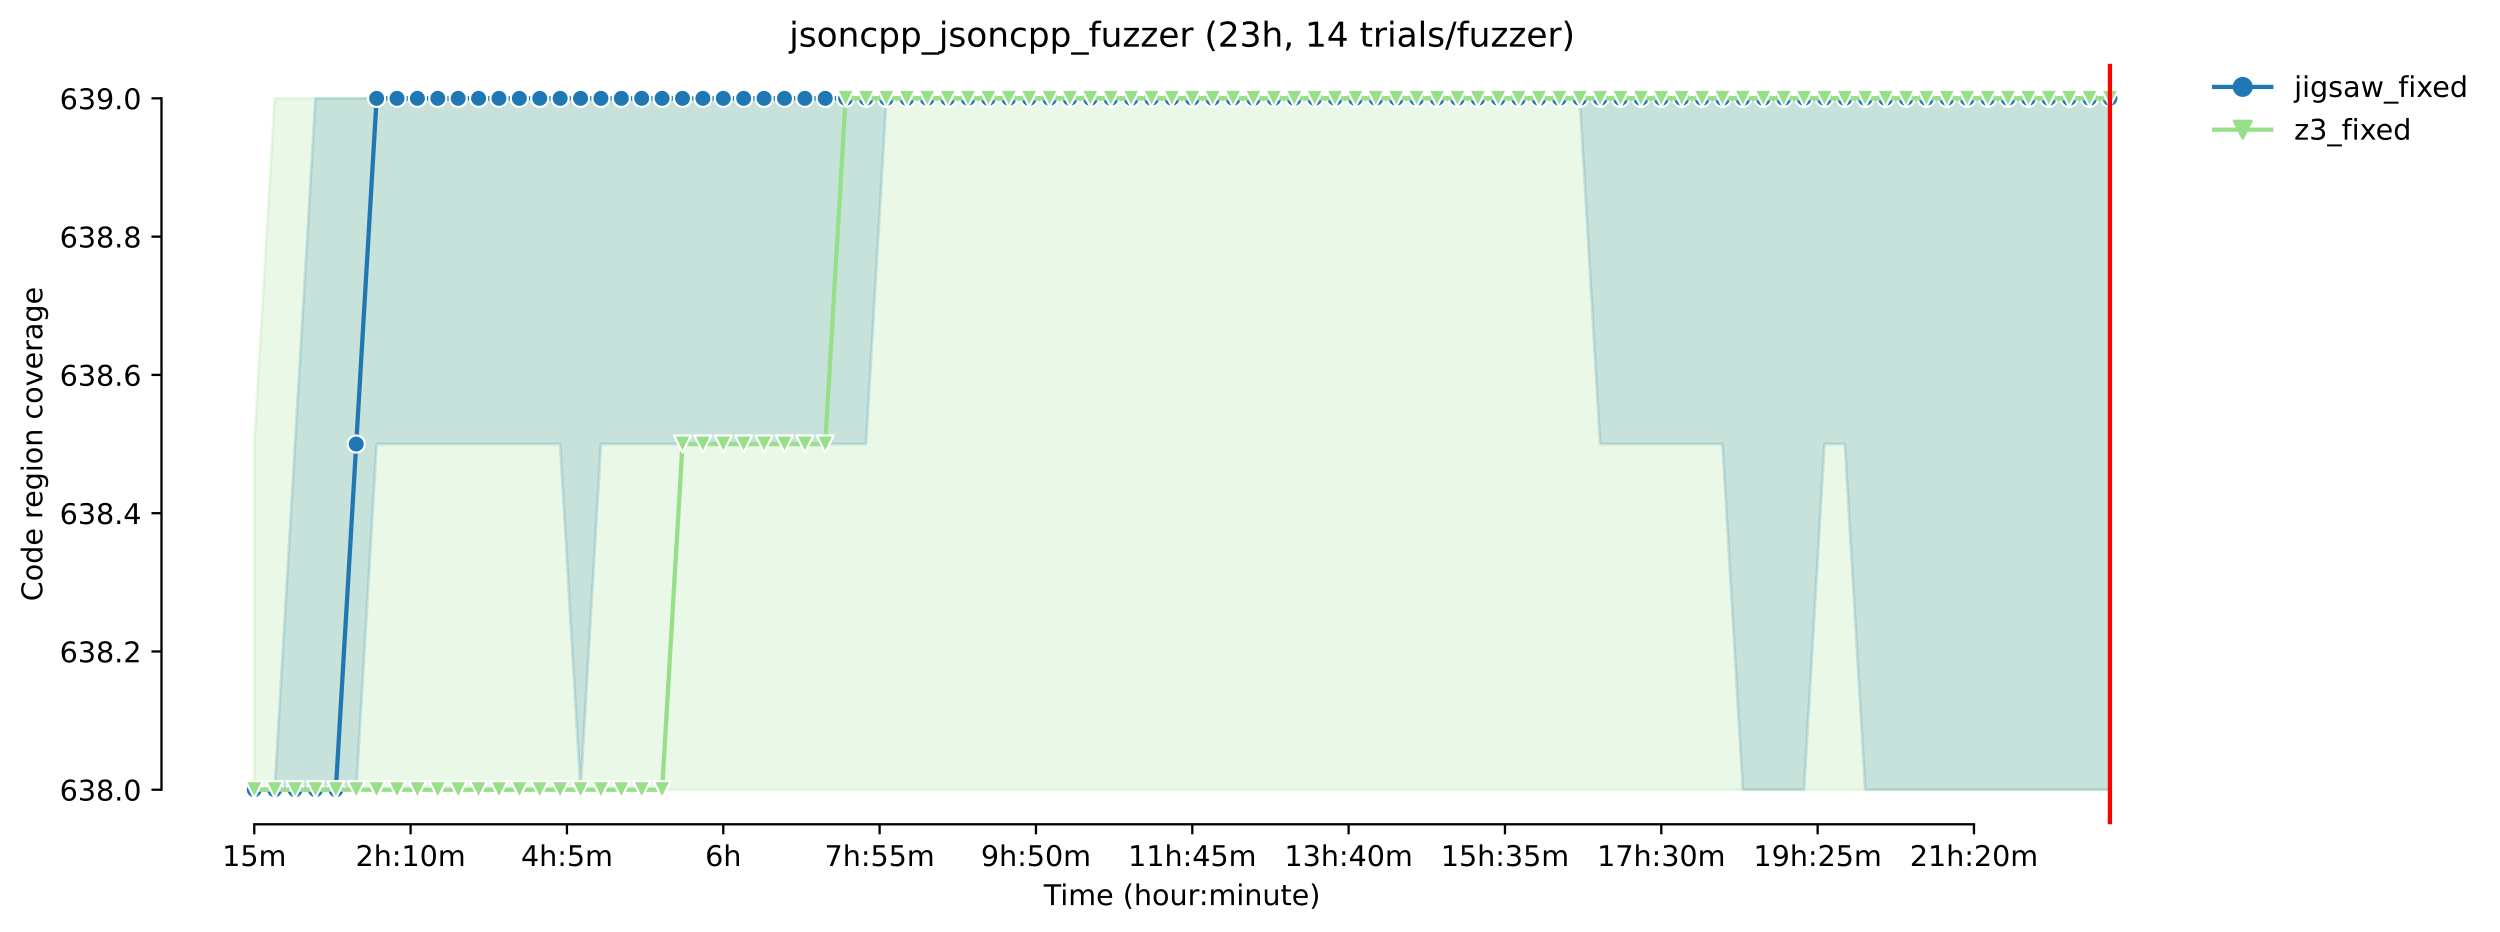 <?xml version="1.0" encoding="utf-8" standalone="no"?>
<!DOCTYPE svg PUBLIC "-//W3C//DTD SVG 1.1//EN"
  "http://www.w3.org/Graphics/SVG/1.1/DTD/svg11.dtd">
<!-- Created with matplotlib (https://matplotlib.org/) -->
<svg height="325.986pt" version="1.1" viewBox="0 0 874.773 325.986" width="874.773pt" xmlns="http://www.w3.org/2000/svg" xmlns:xlink="http://www.w3.org/1999/xlink">
 <defs>
  <style type="text/css">*{stroke-linecap:butt;stroke-linejoin:round;}</style>
 </defs>
 <g id="figure_1">
  <g id="patch_1">
   <path d="M 0 325.986 
L 874.773 325.986 
L 874.773 0 
L 0 0 
z
" style="fill:#ffffff;"/>
  </g>
  <g id="axes_1">
   <g id="patch_2">
    <path d="M 56.506 288.43 
L 770.746 288.43 
L 770.746 22.318 
L 56.506 22.318 
z
" style="fill:#ffffff;"/>
   </g>
   <g id="PolyCollection_1">
    <defs>
     <path d="M 88.972 -49.652 
L 88.972 -49.652 
L 96.107 -49.652 
L 103.242 -49.652 
L 110.377 -49.652 
L 117.513 -49.652 
L 124.648 -49.652 
L 131.783 -170.612 
L 138.919 -170.612 
L 146.054 -170.612 
L 153.189 -170.612 
L 160.324 -170.612 
L 167.46 -170.612 
L 174.595 -170.612 
L 181.73 -170.612 
L 188.865 -170.612 
L 196.001 -170.612 
L 203.136 -49.652 
L 210.271 -170.612 
L 217.406 -170.612 
L 224.542 -170.612 
L 231.677 -170.612 
L 238.812 -170.612 
L 245.948 -170.612 
L 253.083 -170.612 
L 260.218 -170.612 
L 267.353 -170.612 
L 274.489 -170.612 
L 281.624 -170.612 
L 288.759 -170.612 
L 295.894 -170.612 
L 303.03 -170.612 
L 310.165 -291.572 
L 317.3 -291.572 
L 324.435 -291.572 
L 331.571 -291.572 
L 338.706 -291.572 
L 345.841 -291.572 
L 352.976 -291.572 
L 360.112 -291.572 
L 367.247 -291.572 
L 374.382 -291.572 
L 381.518 -291.572 
L 388.653 -291.572 
L 395.788 -291.572 
L 402.923 -291.572 
L 410.059 -291.572 
L 417.194 -291.572 
L 424.329 -291.572 
L 431.464 -291.572 
L 438.6 -291.572 
L 445.735 -291.572 
L 452.87 -291.572 
L 460.005 -291.572 
L 467.141 -291.572 
L 474.276 -291.572 
L 481.411 -291.572 
L 488.547 -291.572 
L 495.682 -291.572 
L 502.817 -291.572 
L 509.952 -291.572 
L 517.088 -291.572 
L 524.223 -291.572 
L 531.358 -291.572 
L 538.493 -291.572 
L 545.629 -291.572 
L 552.764 -291.572 
L 559.899 -170.612 
L 567.034 -170.612 
L 574.17 -170.612 
L 581.305 -170.612 
L 588.44 -170.612 
L 595.576 -170.612 
L 602.711 -170.612 
L 609.846 -49.652 
L 616.981 -49.652 
L 624.117 -49.652 
L 631.252 -49.652 
L 638.387 -170.612 
L 645.522 -170.612 
L 652.658 -49.652 
L 659.793 -49.652 
L 666.928 -49.652 
L 674.063 -49.652 
L 681.199 -49.652 
L 688.334 -49.652 
L 695.469 -49.652 
L 702.604 -49.652 
L 709.74 -49.652 
L 716.875 -49.652 
L 724.01 -49.652 
L 731.146 -49.652 
L 738.281 -49.652 
L 738.281 -291.572 
L 738.281 -291.572 
L 731.146 -291.572 
L 724.01 -291.572 
L 716.875 -291.572 
L 709.74 -291.572 
L 702.604 -291.572 
L 695.469 -291.572 
L 688.334 -291.572 
L 681.199 -291.572 
L 674.063 -291.572 
L 666.928 -291.572 
L 659.793 -291.572 
L 652.658 -291.572 
L 645.522 -291.572 
L 638.387 -291.572 
L 631.252 -291.572 
L 624.117 -291.572 
L 616.981 -291.572 
L 609.846 -291.572 
L 602.711 -291.572 
L 595.576 -291.572 
L 588.44 -291.572 
L 581.305 -291.572 
L 574.17 -291.572 
L 567.034 -291.572 
L 559.899 -291.572 
L 552.764 -291.572 
L 545.629 -291.572 
L 538.493 -291.572 
L 531.358 -291.572 
L 524.223 -291.572 
L 517.088 -291.572 
L 509.952 -291.572 
L 502.817 -291.572 
L 495.682 -291.572 
L 488.547 -291.572 
L 481.411 -291.572 
L 474.276 -291.572 
L 467.141 -291.572 
L 460.005 -291.572 
L 452.87 -291.572 
L 445.735 -291.572 
L 438.6 -291.572 
L 431.464 -291.572 
L 424.329 -291.572 
L 417.194 -291.572 
L 410.059 -291.572 
L 402.923 -291.572 
L 395.788 -291.572 
L 388.653 -291.572 
L 381.518 -291.572 
L 374.382 -291.572 
L 367.247 -291.572 
L 360.112 -291.572 
L 352.976 -291.572 
L 345.841 -291.572 
L 338.706 -291.572 
L 331.571 -291.572 
L 324.435 -291.572 
L 317.3 -291.572 
L 310.165 -291.572 
L 303.03 -291.572 
L 295.894 -291.572 
L 288.759 -291.572 
L 281.624 -291.572 
L 274.489 -291.572 
L 267.353 -291.572 
L 260.218 -291.572 
L 253.083 -291.572 
L 245.948 -291.572 
L 238.812 -291.572 
L 231.677 -291.572 
L 224.542 -291.572 
L 217.406 -291.572 
L 210.271 -291.572 
L 203.136 -291.572 
L 196.001 -291.572 
L 188.865 -291.572 
L 181.73 -291.572 
L 174.595 -291.572 
L 167.46 -291.572 
L 160.324 -291.572 
L 153.189 -291.572 
L 146.054 -291.572 
L 138.919 -291.572 
L 131.783 -291.572 
L 124.648 -291.572 
L 117.513 -291.572 
L 110.377 -291.572 
L 103.242 -170.612 
L 96.107 -49.652 
L 88.972 -49.652 
z
" id="mca186b6796" style="stroke:#1f77b4;stroke-opacity:0.2;"/>
    </defs>
    <g clip-path="url(#pef6d2ec197)">
     <use style="fill:#1f77b4;fill-opacity:0.2;stroke:#1f77b4;stroke-opacity:0.2;" x="0" xlink:href="#mca186b6796" y="325.986"/>
    </g>
   </g>
   <g id="PolyCollection_2">
    <defs>
     <path d="M 88.972 -170.612 
L 88.972 -49.652 
L 96.107 -49.652 
L 103.242 -49.652 
L 110.377 -49.652 
L 117.513 -49.652 
L 124.648 -49.652 
L 131.783 -49.652 
L 138.919 -49.652 
L 146.054 -49.652 
L 153.189 -49.652 
L 160.324 -49.652 
L 167.46 -49.652 
L 174.595 -49.652 
L 181.73 -49.652 
L 188.865 -49.652 
L 196.001 -49.652 
L 203.136 -49.652 
L 210.271 -49.652 
L 217.406 -49.652 
L 224.542 -49.652 
L 231.677 -49.652 
L 238.812 -49.652 
L 245.948 -49.652 
L 253.083 -49.652 
L 260.218 -49.652 
L 267.353 -49.652 
L 274.489 -49.652 
L 281.624 -49.652 
L 288.759 -49.652 
L 295.894 -49.652 
L 303.03 -49.652 
L 310.165 -49.652 
L 317.3 -49.652 
L 324.435 -49.652 
L 331.571 -49.652 
L 338.706 -49.652 
L 345.841 -49.652 
L 352.976 -49.652 
L 360.112 -49.652 
L 367.247 -49.652 
L 374.382 -49.652 
L 381.518 -49.652 
L 388.653 -49.652 
L 395.788 -49.652 
L 402.923 -49.652 
L 410.059 -49.652 
L 417.194 -49.652 
L 424.329 -49.652 
L 431.464 -49.652 
L 438.6 -49.652 
L 445.735 -49.652 
L 452.87 -49.652 
L 460.005 -49.652 
L 467.141 -49.652 
L 474.276 -49.652 
L 481.411 -49.652 
L 488.547 -49.652 
L 495.682 -49.652 
L 502.817 -49.652 
L 509.952 -49.652 
L 517.088 -49.652 
L 524.223 -49.652 
L 531.358 -49.652 
L 538.493 -49.652 
L 545.629 -49.652 
L 552.764 -49.652 
L 559.899 -49.652 
L 567.034 -49.652 
L 574.17 -49.652 
L 581.305 -49.652 
L 588.44 -49.652 
L 595.576 -49.652 
L 602.711 -49.652 
L 609.846 -49.652 
L 616.981 -49.652 
L 624.117 -49.652 
L 631.252 -49.652 
L 638.387 -49.652 
L 645.522 -49.652 
L 652.658 -49.652 
L 659.793 -49.652 
L 666.928 -49.652 
L 674.063 -49.652 
L 681.199 -49.652 
L 688.334 -49.652 
L 695.469 -49.652 
L 702.604 -49.652 
L 709.74 -49.652 
L 716.875 -49.652 
L 724.01 -49.652 
L 731.146 -49.652 
L 738.281 -49.652 
L 738.281 -291.572 
L 738.281 -291.572 
L 731.146 -291.572 
L 724.01 -291.572 
L 716.875 -291.572 
L 709.74 -291.572 
L 702.604 -291.572 
L 695.469 -291.572 
L 688.334 -291.572 
L 681.199 -291.572 
L 674.063 -291.572 
L 666.928 -291.572 
L 659.793 -291.572 
L 652.658 -291.572 
L 645.522 -291.572 
L 638.387 -291.572 
L 631.252 -291.572 
L 624.117 -291.572 
L 616.981 -291.572 
L 609.846 -291.572 
L 602.711 -291.572 
L 595.576 -291.572 
L 588.44 -291.572 
L 581.305 -291.572 
L 574.17 -291.572 
L 567.034 -291.572 
L 559.899 -291.572 
L 552.764 -291.572 
L 545.629 -291.572 
L 538.493 -291.572 
L 531.358 -291.572 
L 524.223 -291.572 
L 517.088 -291.572 
L 509.952 -291.572 
L 502.817 -291.572 
L 495.682 -291.572 
L 488.547 -291.572 
L 481.411 -291.572 
L 474.276 -291.572 
L 467.141 -291.572 
L 460.005 -291.572 
L 452.87 -291.572 
L 445.735 -291.572 
L 438.6 -291.572 
L 431.464 -291.572 
L 424.329 -291.572 
L 417.194 -291.572 
L 410.059 -291.572 
L 402.923 -291.572 
L 395.788 -291.572 
L 388.653 -291.572 
L 381.518 -291.572 
L 374.382 -291.572 
L 367.247 -291.572 
L 360.112 -291.572 
L 352.976 -291.572 
L 345.841 -291.572 
L 338.706 -291.572 
L 331.571 -291.572 
L 324.435 -291.572 
L 317.3 -291.572 
L 310.165 -291.572 
L 303.03 -291.572 
L 295.894 -291.572 
L 288.759 -291.572 
L 281.624 -291.572 
L 274.489 -291.572 
L 267.353 -291.572 
L 260.218 -291.572 
L 253.083 -291.572 
L 245.948 -291.572 
L 238.812 -291.572 
L 231.677 -291.572 
L 224.542 -291.572 
L 217.406 -291.572 
L 210.271 -291.572 
L 203.136 -291.572 
L 196.001 -291.572 
L 188.865 -291.572 
L 181.73 -291.572 
L 174.595 -291.572 
L 167.46 -291.572 
L 160.324 -291.572 
L 153.189 -291.572 
L 146.054 -291.572 
L 138.919 -291.572 
L 131.783 -291.572 
L 124.648 -291.572 
L 117.513 -291.572 
L 110.377 -291.572 
L 103.242 -291.572 
L 96.107 -291.572 
L 88.972 -170.612 
z
" id="mc8ec0b1db0" style="stroke:#98df8a;stroke-opacity:0.2;"/>
    </defs>
    <g clip-path="url(#pef6d2ec197)">
     <use style="fill:#98df8a;fill-opacity:0.2;stroke:#98df8a;stroke-opacity:0.2;" x="0" xlink:href="#mc8ec0b1db0" y="325.986"/>
    </g>
   </g>
   <g id="matplotlib.axis_1">
    <g id="xtick_1">
     <g id="line2d_1">
      <defs>
       <path d="M 0 0 
L 0 3.5 
" id="me9e5701779" style="stroke:#000000;stroke-width:0.8;"/>
      </defs>
      <g>
       <use style="stroke:#000000;stroke-width:0.8;" x="88.972" xlink:href="#me9e5701779" y="288.43"/>
      </g>
     </g>
     <g id="text_1">
      <!-- 15m -->
      <g transform="translate(77.739 303.029)scale(0.1 -0.1)">
       <defs>
        <path d="M 12.406 8.297 
L 28.516 8.297 
L 28.516 63.922 
L 10.984 60.406 
L 10.984 69.391 
L 28.422 72.906 
L 38.281 72.906 
L 38.281 8.297 
L 54.391 8.297 
L 54.391 0 
L 12.406 0 
z
" id="DejaVuSans-49"/>
        <path d="M 10.797 72.906 
L 49.516 72.906 
L 49.516 64.594 
L 19.828 64.594 
L 19.828 46.734 
Q 21.969 47.469 24.109 47.828 
Q 26.266 48.188 28.422 48.188 
Q 40.625 48.188 47.75 41.5 
Q 54.891 34.812 54.891 23.391 
Q 54.891 11.625 47.562 5.094 
Q 40.234 -1.422 26.906 -1.422 
Q 22.312 -1.422 17.547 -0.641 
Q 12.797 0.141 7.719 1.703 
L 7.719 11.625 
Q 12.109 9.234 16.797 8.062 
Q 21.484 6.891 26.703 6.891 
Q 35.156 6.891 40.078 11.328 
Q 45.016 15.766 45.016 23.391 
Q 45.016 31 40.078 35.438 
Q 35.156 39.891 26.703 39.891 
Q 22.75 39.891 18.812 39.016 
Q 14.891 38.141 10.797 36.281 
z
" id="DejaVuSans-53"/>
        <path d="M 52 44.188 
Q 55.375 50.25 60.062 53.125 
Q 64.75 56 71.094 56 
Q 79.641 56 84.281 50.016 
Q 88.922 44.047 88.922 33.016 
L 88.922 0 
L 79.891 0 
L 79.891 32.719 
Q 79.891 40.578 77.094 44.375 
Q 74.312 48.188 68.609 48.188 
Q 61.625 48.188 57.562 43.547 
Q 53.516 38.922 53.516 30.906 
L 53.516 0 
L 44.484 0 
L 44.484 32.719 
Q 44.484 40.625 41.703 44.406 
Q 38.922 48.188 33.109 48.188 
Q 26.219 48.188 22.156 43.531 
Q 18.109 38.875 18.109 30.906 
L 18.109 0 
L 9.078 0 
L 9.078 54.688 
L 18.109 54.688 
L 18.109 46.188 
Q 21.188 51.219 25.484 53.609 
Q 29.781 56 35.688 56 
Q 41.656 56 45.828 52.969 
Q 50 49.953 52 44.188 
z
" id="DejaVuSans-109"/>
       </defs>
       <use xlink:href="#DejaVuSans-49"/>
       <use x="63.623" xlink:href="#DejaVuSans-53"/>
       <use x="127.246" xlink:href="#DejaVuSans-109"/>
      </g>
     </g>
    </g>
    <g id="xtick_2">
     <g id="line2d_2">
      <g>
       <use style="stroke:#000000;stroke-width:0.8;" x="143.675" xlink:href="#me9e5701779" y="288.43"/>
      </g>
     </g>
     <g id="text_2">
      <!-- 2h:10m -->
      <g transform="translate(124.408 303.029)scale(0.1 -0.1)">
       <defs>
        <path d="M 19.188 8.297 
L 53.609 8.297 
L 53.609 0 
L 7.328 0 
L 7.328 8.297 
Q 12.938 14.109 22.625 23.891 
Q 32.328 33.688 34.812 36.531 
Q 39.547 41.844 41.422 45.531 
Q 43.312 49.219 43.312 52.781 
Q 43.312 58.594 39.234 62.25 
Q 35.156 65.922 28.609 65.922 
Q 23.969 65.922 18.812 64.312 
Q 13.672 62.703 7.812 59.422 
L 7.812 69.391 
Q 13.766 71.781 18.938 73 
Q 24.125 74.219 28.422 74.219 
Q 39.75 74.219 46.484 68.547 
Q 53.219 62.891 53.219 53.422 
Q 53.219 48.922 51.531 44.891 
Q 49.859 40.875 45.406 35.406 
Q 44.188 33.984 37.641 27.219 
Q 31.109 20.453 19.188 8.297 
z
" id="DejaVuSans-50"/>
        <path d="M 54.891 33.016 
L 54.891 0 
L 45.906 0 
L 45.906 32.719 
Q 45.906 40.484 42.875 44.328 
Q 39.844 48.188 33.797 48.188 
Q 26.516 48.188 22.312 43.547 
Q 18.109 38.922 18.109 30.906 
L 18.109 0 
L 9.078 0 
L 9.078 75.984 
L 18.109 75.984 
L 18.109 46.188 
Q 21.344 51.125 25.703 53.562 
Q 30.078 56 35.797 56 
Q 45.219 56 50.047 50.172 
Q 54.891 44.344 54.891 33.016 
z
" id="DejaVuSans-104"/>
        <path d="M 11.719 12.406 
L 22.016 12.406 
L 22.016 0 
L 11.719 0 
z
M 11.719 51.703 
L 22.016 51.703 
L 22.016 39.312 
L 11.719 39.312 
z
" id="DejaVuSans-58"/>
        <path d="M 31.781 66.406 
Q 24.172 66.406 20.328 58.906 
Q 16.5 51.422 16.5 36.375 
Q 16.5 21.391 20.328 13.891 
Q 24.172 6.391 31.781 6.391 
Q 39.453 6.391 43.281 13.891 
Q 47.125 21.391 47.125 36.375 
Q 47.125 51.422 43.281 58.906 
Q 39.453 66.406 31.781 66.406 
z
M 31.781 74.219 
Q 44.047 74.219 50.516 64.516 
Q 56.984 54.828 56.984 36.375 
Q 56.984 17.969 50.516 8.266 
Q 44.047 -1.422 31.781 -1.422 
Q 19.531 -1.422 13.062 8.266 
Q 6.594 17.969 6.594 36.375 
Q 6.594 54.828 13.062 64.516 
Q 19.531 74.219 31.781 74.219 
z
" id="DejaVuSans-48"/>
       </defs>
       <use xlink:href="#DejaVuSans-50"/>
       <use x="63.623" xlink:href="#DejaVuSans-104"/>
       <use x="127.002" xlink:href="#DejaVuSans-58"/>
       <use x="160.693" xlink:href="#DejaVuSans-49"/>
       <use x="224.316" xlink:href="#DejaVuSans-48"/>
       <use x="287.939" xlink:href="#DejaVuSans-109"/>
      </g>
     </g>
    </g>
    <g id="xtick_3">
     <g id="line2d_3">
      <g>
       <use style="stroke:#000000;stroke-width:0.8;" x="198.379" xlink:href="#me9e5701779" y="288.43"/>
      </g>
     </g>
     <g id="text_3">
      <!-- 4h:5m -->
      <g transform="translate(182.293 303.029)scale(0.1 -0.1)">
       <defs>
        <path d="M 37.797 64.312 
L 12.891 25.391 
L 37.797 25.391 
z
M 35.203 72.906 
L 47.609 72.906 
L 47.609 25.391 
L 58.016 25.391 
L 58.016 17.188 
L 47.609 17.188 
L 47.609 0 
L 37.797 0 
L 37.797 17.188 
L 4.891 17.188 
L 4.891 26.703 
z
" id="DejaVuSans-52"/>
       </defs>
       <use xlink:href="#DejaVuSans-52"/>
       <use x="63.623" xlink:href="#DejaVuSans-104"/>
       <use x="127.002" xlink:href="#DejaVuSans-58"/>
       <use x="160.693" xlink:href="#DejaVuSans-53"/>
       <use x="224.316" xlink:href="#DejaVuSans-109"/>
      </g>
     </g>
    </g>
    <g id="xtick_4">
     <g id="line2d_4">
      <g>
       <use style="stroke:#000000;stroke-width:0.8;" x="253.083" xlink:href="#me9e5701779" y="288.43"/>
      </g>
     </g>
     <g id="text_4">
      <!-- 6h -->
      <g transform="translate(246.733 303.029)scale(0.1 -0.1)">
       <defs>
        <path d="M 33.016 40.375 
Q 26.375 40.375 22.484 35.828 
Q 18.609 31.297 18.609 23.391 
Q 18.609 15.531 22.484 10.953 
Q 26.375 6.391 33.016 6.391 
Q 39.656 6.391 43.531 10.953 
Q 47.406 15.531 47.406 23.391 
Q 47.406 31.297 43.531 35.828 
Q 39.656 40.375 33.016 40.375 
z
M 52.594 71.297 
L 52.594 62.312 
Q 48.875 64.062 45.094 64.984 
Q 41.312 65.922 37.594 65.922 
Q 27.828 65.922 22.672 59.328 
Q 17.531 52.734 16.797 39.406 
Q 19.672 43.656 24.016 45.922 
Q 28.375 48.188 33.594 48.188 
Q 44.578 48.188 50.953 41.516 
Q 57.328 34.859 57.328 23.391 
Q 57.328 12.156 50.688 5.359 
Q 44.047 -1.422 33.016 -1.422 
Q 20.359 -1.422 13.672 8.266 
Q 6.984 17.969 6.984 36.375 
Q 6.984 53.656 15.188 63.938 
Q 23.391 74.219 37.203 74.219 
Q 40.922 74.219 44.703 73.484 
Q 48.484 72.75 52.594 71.297 
z
" id="DejaVuSans-54"/>
       </defs>
       <use xlink:href="#DejaVuSans-54"/>
       <use x="63.623" xlink:href="#DejaVuSans-104"/>
      </g>
     </g>
    </g>
    <g id="xtick_5">
     <g id="line2d_5">
      <g>
       <use style="stroke:#000000;stroke-width:0.8;" x="307.786" xlink:href="#me9e5701779" y="288.43"/>
      </g>
     </g>
     <g id="text_5">
      <!-- 7h:55m -->
      <g transform="translate(288.519 303.029)scale(0.1 -0.1)">
       <defs>
        <path d="M 8.203 72.906 
L 55.078 72.906 
L 55.078 68.703 
L 28.609 0 
L 18.312 0 
L 43.219 64.594 
L 8.203 64.594 
z
" id="DejaVuSans-55"/>
       </defs>
       <use xlink:href="#DejaVuSans-55"/>
       <use x="63.623" xlink:href="#DejaVuSans-104"/>
       <use x="127.002" xlink:href="#DejaVuSans-58"/>
       <use x="160.693" xlink:href="#DejaVuSans-53"/>
       <use x="224.316" xlink:href="#DejaVuSans-53"/>
       <use x="287.939" xlink:href="#DejaVuSans-109"/>
      </g>
     </g>
    </g>
    <g id="xtick_6">
     <g id="line2d_6">
      <g>
       <use style="stroke:#000000;stroke-width:0.8;" x="362.49" xlink:href="#me9e5701779" y="288.43"/>
      </g>
     </g>
     <g id="text_6">
      <!-- 9h:50m -->
      <g transform="translate(343.223 303.029)scale(0.1 -0.1)">
       <defs>
        <path d="M 10.984 1.516 
L 10.984 10.5 
Q 14.703 8.734 18.5 7.812 
Q 22.312 6.891 25.984 6.891 
Q 35.75 6.891 40.891 13.453 
Q 46.047 20.016 46.781 33.406 
Q 43.953 29.203 39.594 26.953 
Q 35.25 24.703 29.984 24.703 
Q 19.047 24.703 12.672 31.312 
Q 6.297 37.938 6.297 49.422 
Q 6.297 60.641 12.938 67.422 
Q 19.578 74.219 30.609 74.219 
Q 43.266 74.219 49.922 64.516 
Q 56.594 54.828 56.594 36.375 
Q 56.594 19.141 48.406 8.859 
Q 40.234 -1.422 26.422 -1.422 
Q 22.703 -1.422 18.891 -0.688 
Q 15.094 0.047 10.984 1.516 
z
M 30.609 32.422 
Q 37.25 32.422 41.125 36.953 
Q 45.016 41.5 45.016 49.422 
Q 45.016 57.281 41.125 61.844 
Q 37.25 66.406 30.609 66.406 
Q 23.969 66.406 20.094 61.844 
Q 16.219 57.281 16.219 49.422 
Q 16.219 41.5 20.094 36.953 
Q 23.969 32.422 30.609 32.422 
z
" id="DejaVuSans-57"/>
       </defs>
       <use xlink:href="#DejaVuSans-57"/>
       <use x="63.623" xlink:href="#DejaVuSans-104"/>
       <use x="127.002" xlink:href="#DejaVuSans-58"/>
       <use x="160.693" xlink:href="#DejaVuSans-53"/>
       <use x="224.316" xlink:href="#DejaVuSans-48"/>
       <use x="287.939" xlink:href="#DejaVuSans-109"/>
      </g>
     </g>
    </g>
    <g id="xtick_7">
     <g id="line2d_7">
      <g>
       <use style="stroke:#000000;stroke-width:0.8;" x="417.194" xlink:href="#me9e5701779" y="288.43"/>
      </g>
     </g>
     <g id="text_7">
      <!-- 11h:45m -->
      <g transform="translate(394.745 303.029)scale(0.1 -0.1)">
       <use xlink:href="#DejaVuSans-49"/>
       <use x="63.623" xlink:href="#DejaVuSans-49"/>
       <use x="127.246" xlink:href="#DejaVuSans-104"/>
       <use x="190.625" xlink:href="#DejaVuSans-58"/>
       <use x="224.316" xlink:href="#DejaVuSans-52"/>
       <use x="287.939" xlink:href="#DejaVuSans-53"/>
       <use x="351.562" xlink:href="#DejaVuSans-109"/>
      </g>
     </g>
    </g>
    <g id="xtick_8">
     <g id="line2d_8">
      <g>
       <use style="stroke:#000000;stroke-width:0.8;" x="471.898" xlink:href="#me9e5701779" y="288.43"/>
      </g>
     </g>
     <g id="text_8">
      <!-- 13h:40m -->
      <g transform="translate(449.449 303.029)scale(0.1 -0.1)">
       <defs>
        <path d="M 40.578 39.312 
Q 47.656 37.797 51.625 33 
Q 55.609 28.219 55.609 21.188 
Q 55.609 10.406 48.188 4.484 
Q 40.766 -1.422 27.094 -1.422 
Q 22.516 -1.422 17.656 -0.516 
Q 12.797 0.391 7.625 2.203 
L 7.625 11.719 
Q 11.719 9.328 16.594 8.109 
Q 21.484 6.891 26.812 6.891 
Q 36.078 6.891 40.938 10.547 
Q 45.797 14.203 45.797 21.188 
Q 45.797 27.641 41.281 31.266 
Q 36.766 34.906 28.719 34.906 
L 20.219 34.906 
L 20.219 43.016 
L 29.109 43.016 
Q 36.375 43.016 40.234 45.922 
Q 44.094 48.828 44.094 54.297 
Q 44.094 59.906 40.109 62.906 
Q 36.141 65.922 28.719 65.922 
Q 24.656 65.922 20.016 65.031 
Q 15.375 64.156 9.812 62.312 
L 9.812 71.094 
Q 15.438 72.656 20.344 73.438 
Q 25.25 74.219 29.594 74.219 
Q 40.828 74.219 47.359 69.109 
Q 53.906 64.016 53.906 55.328 
Q 53.906 49.266 50.438 45.094 
Q 46.969 40.922 40.578 39.312 
z
" id="DejaVuSans-51"/>
       </defs>
       <use xlink:href="#DejaVuSans-49"/>
       <use x="63.623" xlink:href="#DejaVuSans-51"/>
       <use x="127.246" xlink:href="#DejaVuSans-104"/>
       <use x="190.625" xlink:href="#DejaVuSans-58"/>
       <use x="224.316" xlink:href="#DejaVuSans-52"/>
       <use x="287.939" xlink:href="#DejaVuSans-48"/>
       <use x="351.562" xlink:href="#DejaVuSans-109"/>
      </g>
     </g>
    </g>
    <g id="xtick_9">
     <g id="line2d_9">
      <g>
       <use style="stroke:#000000;stroke-width:0.8;" x="526.601" xlink:href="#me9e5701779" y="288.43"/>
      </g>
     </g>
     <g id="text_9">
      <!-- 15h:35m -->
      <g transform="translate(504.153 303.029)scale(0.1 -0.1)">
       <use xlink:href="#DejaVuSans-49"/>
       <use x="63.623" xlink:href="#DejaVuSans-53"/>
       <use x="127.246" xlink:href="#DejaVuSans-104"/>
       <use x="190.625" xlink:href="#DejaVuSans-58"/>
       <use x="224.316" xlink:href="#DejaVuSans-51"/>
       <use x="287.939" xlink:href="#DejaVuSans-53"/>
       <use x="351.562" xlink:href="#DejaVuSans-109"/>
      </g>
     </g>
    </g>
    <g id="xtick_10">
     <g id="line2d_10">
      <g>
       <use style="stroke:#000000;stroke-width:0.8;" x="581.305" xlink:href="#me9e5701779" y="288.43"/>
      </g>
     </g>
     <g id="text_10">
      <!-- 17h:30m -->
      <g transform="translate(558.857 303.029)scale(0.1 -0.1)">
       <use xlink:href="#DejaVuSans-49"/>
       <use x="63.623" xlink:href="#DejaVuSans-55"/>
       <use x="127.246" xlink:href="#DejaVuSans-104"/>
       <use x="190.625" xlink:href="#DejaVuSans-58"/>
       <use x="224.316" xlink:href="#DejaVuSans-51"/>
       <use x="287.939" xlink:href="#DejaVuSans-48"/>
       <use x="351.562" xlink:href="#DejaVuSans-109"/>
      </g>
     </g>
    </g>
    <g id="xtick_11">
     <g id="line2d_11">
      <g>
       <use style="stroke:#000000;stroke-width:0.8;" x="636.009" xlink:href="#me9e5701779" y="288.43"/>
      </g>
     </g>
     <g id="text_11">
      <!-- 19h:25m -->
      <g transform="translate(613.56 303.029)scale(0.1 -0.1)">
       <use xlink:href="#DejaVuSans-49"/>
       <use x="63.623" xlink:href="#DejaVuSans-57"/>
       <use x="127.246" xlink:href="#DejaVuSans-104"/>
       <use x="190.625" xlink:href="#DejaVuSans-58"/>
       <use x="224.316" xlink:href="#DejaVuSans-50"/>
       <use x="287.939" xlink:href="#DejaVuSans-53"/>
       <use x="351.562" xlink:href="#DejaVuSans-109"/>
      </g>
     </g>
    </g>
    <g id="xtick_12">
     <g id="line2d_12">
      <g>
       <use style="stroke:#000000;stroke-width:0.8;" x="690.712" xlink:href="#me9e5701779" y="288.43"/>
      </g>
     </g>
     <g id="text_12">
      <!-- 21h:20m -->
      <g transform="translate(668.264 303.029)scale(0.1 -0.1)">
       <use xlink:href="#DejaVuSans-50"/>
       <use x="63.623" xlink:href="#DejaVuSans-49"/>
       <use x="127.246" xlink:href="#DejaVuSans-104"/>
       <use x="190.625" xlink:href="#DejaVuSans-58"/>
       <use x="224.316" xlink:href="#DejaVuSans-50"/>
       <use x="287.939" xlink:href="#DejaVuSans-48"/>
       <use x="351.562" xlink:href="#DejaVuSans-109"/>
      </g>
     </g>
    </g>
    <g id="text_13">
     <!-- Time (hour:minute) -->
     <g transform="translate(365.219 316.707)scale(0.1 -0.1)">
      <defs>
       <path d="M -0.297 72.906 
L 61.375 72.906 
L 61.375 64.594 
L 35.5 64.594 
L 35.5 0 
L 25.594 0 
L 25.594 64.594 
L -0.297 64.594 
z
" id="DejaVuSans-84"/>
       <path d="M 9.422 54.688 
L 18.406 54.688 
L 18.406 0 
L 9.422 0 
z
M 9.422 75.984 
L 18.406 75.984 
L 18.406 64.594 
L 9.422 64.594 
z
" id="DejaVuSans-105"/>
       <path d="M 56.203 29.594 
L 56.203 25.203 
L 14.891 25.203 
Q 15.484 15.922 20.484 11.062 
Q 25.484 6.203 34.422 6.203 
Q 39.594 6.203 44.453 7.469 
Q 49.312 8.734 54.109 11.281 
L 54.109 2.781 
Q 49.266 0.734 44.188 -0.344 
Q 39.109 -1.422 33.891 -1.422 
Q 20.797 -1.422 13.156 6.188 
Q 5.516 13.812 5.516 26.812 
Q 5.516 40.234 12.766 48.109 
Q 20.016 56 32.328 56 
Q 43.359 56 49.781 48.891 
Q 56.203 41.797 56.203 29.594 
z
M 47.219 32.234 
Q 47.125 39.594 43.094 43.984 
Q 39.062 48.391 32.422 48.391 
Q 24.906 48.391 20.391 44.141 
Q 15.875 39.891 15.188 32.172 
z
" id="DejaVuSans-101"/>
       <path id="DejaVuSans-32"/>
       <path d="M 31 75.875 
Q 24.469 64.656 21.281 53.656 
Q 18.109 42.672 18.109 31.391 
Q 18.109 20.125 21.312 9.062 
Q 24.516 -2 31 -13.188 
L 23.188 -13.188 
Q 15.875 -1.703 12.234 9.375 
Q 8.594 20.453 8.594 31.391 
Q 8.594 42.281 12.203 53.312 
Q 15.828 64.359 23.188 75.875 
z
" id="DejaVuSans-40"/>
       <path d="M 30.609 48.391 
Q 23.391 48.391 19.188 42.75 
Q 14.984 37.109 14.984 27.297 
Q 14.984 17.484 19.156 11.844 
Q 23.344 6.203 30.609 6.203 
Q 37.797 6.203 41.984 11.859 
Q 46.188 17.531 46.188 27.297 
Q 46.188 37.016 41.984 42.703 
Q 37.797 48.391 30.609 48.391 
z
M 30.609 56 
Q 42.328 56 49.016 48.375 
Q 55.719 40.766 55.719 27.297 
Q 55.719 13.875 49.016 6.219 
Q 42.328 -1.422 30.609 -1.422 
Q 18.844 -1.422 12.172 6.219 
Q 5.516 13.875 5.516 27.297 
Q 5.516 40.766 12.172 48.375 
Q 18.844 56 30.609 56 
z
" id="DejaVuSans-111"/>
       <path d="M 8.5 21.578 
L 8.5 54.688 
L 17.484 54.688 
L 17.484 21.922 
Q 17.484 14.156 20.5 10.266 
Q 23.531 6.391 29.594 6.391 
Q 36.859 6.391 41.078 11.031 
Q 45.312 15.672 45.312 23.688 
L 45.312 54.688 
L 54.297 54.688 
L 54.297 0 
L 45.312 0 
L 45.312 8.406 
Q 42.047 3.422 37.719 1 
Q 33.406 -1.422 27.688 -1.422 
Q 18.266 -1.422 13.375 4.438 
Q 8.5 10.297 8.5 21.578 
z
M 31.109 56 
z
" id="DejaVuSans-117"/>
       <path d="M 41.109 46.297 
Q 39.594 47.172 37.812 47.578 
Q 36.031 48 33.891 48 
Q 26.266 48 22.188 43.047 
Q 18.109 38.094 18.109 28.812 
L 18.109 0 
L 9.078 0 
L 9.078 54.688 
L 18.109 54.688 
L 18.109 46.188 
Q 20.953 51.172 25.484 53.578 
Q 30.031 56 36.531 56 
Q 37.453 56 38.578 55.875 
Q 39.703 55.766 41.062 55.516 
z
" id="DejaVuSans-114"/>
       <path d="M 54.891 33.016 
L 54.891 0 
L 45.906 0 
L 45.906 32.719 
Q 45.906 40.484 42.875 44.328 
Q 39.844 48.188 33.797 48.188 
Q 26.516 48.188 22.312 43.547 
Q 18.109 38.922 18.109 30.906 
L 18.109 0 
L 9.078 0 
L 9.078 54.688 
L 18.109 54.688 
L 18.109 46.188 
Q 21.344 51.125 25.703 53.562 
Q 30.078 56 35.797 56 
Q 45.219 56 50.047 50.172 
Q 54.891 44.344 54.891 33.016 
z
" id="DejaVuSans-110"/>
       <path d="M 18.312 70.219 
L 18.312 54.688 
L 36.812 54.688 
L 36.812 47.703 
L 18.312 47.703 
L 18.312 18.016 
Q 18.312 11.328 20.141 9.422 
Q 21.969 7.516 27.594 7.516 
L 36.812 7.516 
L 36.812 0 
L 27.594 0 
Q 17.188 0 13.234 3.875 
Q 9.281 7.766 9.281 18.016 
L 9.281 47.703 
L 2.688 47.703 
L 2.688 54.688 
L 9.281 54.688 
L 9.281 70.219 
z
" id="DejaVuSans-116"/>
       <path d="M 8.016 75.875 
L 15.828 75.875 
Q 23.141 64.359 26.781 53.312 
Q 30.422 42.281 30.422 31.391 
Q 30.422 20.453 26.781 9.375 
Q 23.141 -1.703 15.828 -13.188 
L 8.016 -13.188 
Q 14.5 -2 17.703 9.062 
Q 20.906 20.125 20.906 31.391 
Q 20.906 42.672 17.703 53.656 
Q 14.5 64.656 8.016 75.875 
z
" id="DejaVuSans-41"/>
      </defs>
      <use xlink:href="#DejaVuSans-84"/>
      <use x="57.959" xlink:href="#DejaVuSans-105"/>
      <use x="85.742" xlink:href="#DejaVuSans-109"/>
      <use x="183.154" xlink:href="#DejaVuSans-101"/>
      <use x="244.678" xlink:href="#DejaVuSans-32"/>
      <use x="276.465" xlink:href="#DejaVuSans-40"/>
      <use x="315.479" xlink:href="#DejaVuSans-104"/>
      <use x="378.857" xlink:href="#DejaVuSans-111"/>
      <use x="440.039" xlink:href="#DejaVuSans-117"/>
      <use x="503.418" xlink:href="#DejaVuSans-114"/>
      <use x="542.781" xlink:href="#DejaVuSans-58"/>
      <use x="576.473" xlink:href="#DejaVuSans-109"/>
      <use x="673.885" xlink:href="#DejaVuSans-105"/>
      <use x="701.668" xlink:href="#DejaVuSans-110"/>
      <use x="765.047" xlink:href="#DejaVuSans-117"/>
      <use x="828.426" xlink:href="#DejaVuSans-116"/>
      <use x="867.635" xlink:href="#DejaVuSans-101"/>
      <use x="929.158" xlink:href="#DejaVuSans-41"/>
     </g>
    </g>
   </g>
   <g id="matplotlib.axis_2">
    <g id="ytick_1">
     <g id="line2d_13">
      <defs>
       <path d="M 0 0 
L -3.5 0 
" id="md4bd00b0f7" style="stroke:#000000;stroke-width:0.8;"/>
      </defs>
      <g>
       <use style="stroke:#000000;stroke-width:0.8;" x="56.506" xlink:href="#md4bd00b0f7" y="276.334"/>
      </g>
     </g>
     <g id="text_14">
      <!-- 638.0 -->
      <g transform="translate(20.878 280.133)scale(0.1 -0.1)">
       <defs>
        <path d="M 31.781 34.625 
Q 24.75 34.625 20.719 30.859 
Q 16.703 27.094 16.703 20.516 
Q 16.703 13.922 20.719 10.156 
Q 24.75 6.391 31.781 6.391 
Q 38.812 6.391 42.859 10.172 
Q 46.922 13.969 46.922 20.516 
Q 46.922 27.094 42.891 30.859 
Q 38.875 34.625 31.781 34.625 
z
M 21.922 38.812 
Q 15.578 40.375 12.031 44.719 
Q 8.5 49.078 8.5 55.328 
Q 8.5 64.062 14.719 69.141 
Q 20.953 74.219 31.781 74.219 
Q 42.672 74.219 48.875 69.141 
Q 55.078 64.062 55.078 55.328 
Q 55.078 49.078 51.531 44.719 
Q 48 40.375 41.703 38.812 
Q 48.828 37.156 52.797 32.312 
Q 56.781 27.484 56.781 20.516 
Q 56.781 9.906 50.312 4.234 
Q 43.844 -1.422 31.781 -1.422 
Q 19.734 -1.422 13.25 4.234 
Q 6.781 9.906 6.781 20.516 
Q 6.781 27.484 10.781 32.312 
Q 14.797 37.156 21.922 38.812 
z
M 18.312 54.391 
Q 18.312 48.734 21.844 45.562 
Q 25.391 42.391 31.781 42.391 
Q 38.141 42.391 41.719 45.562 
Q 45.312 48.734 45.312 54.391 
Q 45.312 60.062 41.719 63.234 
Q 38.141 66.406 31.781 66.406 
Q 25.391 66.406 21.844 63.234 
Q 18.312 60.062 18.312 54.391 
z
" id="DejaVuSans-56"/>
        <path d="M 10.688 12.406 
L 21 12.406 
L 21 0 
L 10.688 0 
z
" id="DejaVuSans-46"/>
       </defs>
       <use xlink:href="#DejaVuSans-54"/>
       <use x="63.623" xlink:href="#DejaVuSans-51"/>
       <use x="127.246" xlink:href="#DejaVuSans-56"/>
       <use x="190.869" xlink:href="#DejaVuSans-46"/>
       <use x="222.656" xlink:href="#DejaVuSans-48"/>
      </g>
     </g>
    </g>
    <g id="ytick_2">
     <g id="line2d_14">
      <g>
       <use style="stroke:#000000;stroke-width:0.8;" x="56.506" xlink:href="#md4bd00b0f7" y="227.95"/>
      </g>
     </g>
     <g id="text_15">
      <!-- 638.2 -->
      <g transform="translate(20.878 231.749)scale(0.1 -0.1)">
       <use xlink:href="#DejaVuSans-54"/>
       <use x="63.623" xlink:href="#DejaVuSans-51"/>
       <use x="127.246" xlink:href="#DejaVuSans-56"/>
       <use x="190.869" xlink:href="#DejaVuSans-46"/>
       <use x="222.656" xlink:href="#DejaVuSans-50"/>
      </g>
     </g>
    </g>
    <g id="ytick_3">
     <g id="line2d_15">
      <g>
       <use style="stroke:#000000;stroke-width:0.8;" x="56.506" xlink:href="#md4bd00b0f7" y="179.566"/>
      </g>
     </g>
     <g id="text_16">
      <!-- 638.4 -->
      <g transform="translate(20.878 183.365)scale(0.1 -0.1)">
       <use xlink:href="#DejaVuSans-54"/>
       <use x="63.623" xlink:href="#DejaVuSans-51"/>
       <use x="127.246" xlink:href="#DejaVuSans-56"/>
       <use x="190.869" xlink:href="#DejaVuSans-46"/>
       <use x="222.656" xlink:href="#DejaVuSans-52"/>
      </g>
     </g>
    </g>
    <g id="ytick_4">
     <g id="line2d_16">
      <g>
       <use style="stroke:#000000;stroke-width:0.8;" x="56.506" xlink:href="#md4bd00b0f7" y="131.182"/>
      </g>
     </g>
     <g id="text_17">
      <!-- 638.6 -->
      <g transform="translate(20.878 134.981)scale(0.1 -0.1)">
       <use xlink:href="#DejaVuSans-54"/>
       <use x="63.623" xlink:href="#DejaVuSans-51"/>
       <use x="127.246" xlink:href="#DejaVuSans-56"/>
       <use x="190.869" xlink:href="#DejaVuSans-46"/>
       <use x="222.656" xlink:href="#DejaVuSans-54"/>
      </g>
     </g>
    </g>
    <g id="ytick_5">
     <g id="line2d_17">
      <g>
       <use style="stroke:#000000;stroke-width:0.8;" x="56.506" xlink:href="#md4bd00b0f7" y="82.798"/>
      </g>
     </g>
     <g id="text_18">
      <!-- 638.8 -->
      <g transform="translate(20.878 86.597)scale(0.1 -0.1)">
       <use xlink:href="#DejaVuSans-54"/>
       <use x="63.623" xlink:href="#DejaVuSans-51"/>
       <use x="127.246" xlink:href="#DejaVuSans-56"/>
       <use x="190.869" xlink:href="#DejaVuSans-46"/>
       <use x="222.656" xlink:href="#DejaVuSans-56"/>
      </g>
     </g>
    </g>
    <g id="ytick_6">
     <g id="line2d_18">
      <g>
       <use style="stroke:#000000;stroke-width:0.8;" x="56.506" xlink:href="#md4bd00b0f7" y="34.414"/>
      </g>
     </g>
     <g id="text_19">
      <!-- 639.0 -->
      <g transform="translate(20.878 38.213)scale(0.1 -0.1)">
       <use xlink:href="#DejaVuSans-54"/>
       <use x="63.623" xlink:href="#DejaVuSans-51"/>
       <use x="127.246" xlink:href="#DejaVuSans-57"/>
       <use x="190.869" xlink:href="#DejaVuSans-46"/>
       <use x="222.656" xlink:href="#DejaVuSans-48"/>
      </g>
     </g>
    </g>
    <g id="text_20">
     <!-- Code region coverage -->
     <g transform="translate(14.798 210.38)rotate(-90)scale(0.1 -0.1)">
      <defs>
       <path d="M 64.406 67.281 
L 64.406 56.891 
Q 59.422 61.531 53.781 63.812 
Q 48.141 66.109 41.797 66.109 
Q 29.297 66.109 22.656 58.469 
Q 16.016 50.828 16.016 36.375 
Q 16.016 21.969 22.656 14.328 
Q 29.297 6.688 41.797 6.688 
Q 48.141 6.688 53.781 8.984 
Q 59.422 11.281 64.406 15.922 
L 64.406 5.609 
Q 59.234 2.094 53.438 0.328 
Q 47.656 -1.422 41.219 -1.422 
Q 24.656 -1.422 15.125 8.703 
Q 5.609 18.844 5.609 36.375 
Q 5.609 53.953 15.125 64.078 
Q 24.656 74.219 41.219 74.219 
Q 47.75 74.219 53.531 72.484 
Q 59.328 70.75 64.406 67.281 
z
" id="DejaVuSans-67"/>
       <path d="M 45.406 46.391 
L 45.406 75.984 
L 54.391 75.984 
L 54.391 0 
L 45.406 0 
L 45.406 8.203 
Q 42.578 3.328 38.25 0.953 
Q 33.938 -1.422 27.875 -1.422 
Q 17.969 -1.422 11.734 6.484 
Q 5.516 14.406 5.516 27.297 
Q 5.516 40.188 11.734 48.094 
Q 17.969 56 27.875 56 
Q 33.938 56 38.25 53.625 
Q 42.578 51.266 45.406 46.391 
z
M 14.797 27.297 
Q 14.797 17.391 18.875 11.75 
Q 22.953 6.109 30.078 6.109 
Q 37.203 6.109 41.297 11.75 
Q 45.406 17.391 45.406 27.297 
Q 45.406 37.203 41.297 42.844 
Q 37.203 48.484 30.078 48.484 
Q 22.953 48.484 18.875 42.844 
Q 14.797 37.203 14.797 27.297 
z
" id="DejaVuSans-100"/>
       <path d="M 45.406 27.984 
Q 45.406 37.75 41.375 43.109 
Q 37.359 48.484 30.078 48.484 
Q 22.859 48.484 18.828 43.109 
Q 14.797 37.75 14.797 27.984 
Q 14.797 18.266 18.828 12.891 
Q 22.859 7.516 30.078 7.516 
Q 37.359 7.516 41.375 12.891 
Q 45.406 18.266 45.406 27.984 
z
M 54.391 6.781 
Q 54.391 -7.172 48.188 -13.984 
Q 42 -20.797 29.203 -20.797 
Q 24.469 -20.797 20.266 -20.094 
Q 16.062 -19.391 12.109 -17.922 
L 12.109 -9.188 
Q 16.062 -11.328 19.922 -12.344 
Q 23.781 -13.375 27.781 -13.375 
Q 36.625 -13.375 41.016 -8.766 
Q 45.406 -4.156 45.406 5.172 
L 45.406 9.625 
Q 42.625 4.781 38.281 2.391 
Q 33.938 0 27.875 0 
Q 17.828 0 11.672 7.656 
Q 5.516 15.328 5.516 27.984 
Q 5.516 40.672 11.672 48.328 
Q 17.828 56 27.875 56 
Q 33.938 56 38.281 53.609 
Q 42.625 51.219 45.406 46.391 
L 45.406 54.688 
L 54.391 54.688 
z
" id="DejaVuSans-103"/>
       <path d="M 48.781 52.594 
L 48.781 44.188 
Q 44.969 46.297 41.141 47.344 
Q 37.312 48.391 33.406 48.391 
Q 24.656 48.391 19.812 42.844 
Q 14.984 37.312 14.984 27.297 
Q 14.984 17.281 19.812 11.734 
Q 24.656 6.203 33.406 6.203 
Q 37.312 6.203 41.141 7.25 
Q 44.969 8.297 48.781 10.406 
L 48.781 2.094 
Q 45.016 0.344 40.984 -0.531 
Q 36.969 -1.422 32.422 -1.422 
Q 20.062 -1.422 12.781 6.344 
Q 5.516 14.109 5.516 27.297 
Q 5.516 40.672 12.859 48.328 
Q 20.219 56 33.016 56 
Q 37.156 56 41.109 55.141 
Q 45.062 54.297 48.781 52.594 
z
" id="DejaVuSans-99"/>
       <path d="M 2.984 54.688 
L 12.5 54.688 
L 29.594 8.797 
L 46.688 54.688 
L 56.203 54.688 
L 35.688 0 
L 23.484 0 
z
" id="DejaVuSans-118"/>
       <path d="M 34.281 27.484 
Q 23.391 27.484 19.188 25 
Q 14.984 22.516 14.984 16.5 
Q 14.984 11.719 18.141 8.906 
Q 21.297 6.109 26.703 6.109 
Q 34.188 6.109 38.703 11.406 
Q 43.219 16.703 43.219 25.484 
L 43.219 27.484 
z
M 52.203 31.203 
L 52.203 0 
L 43.219 0 
L 43.219 8.297 
Q 40.141 3.328 35.547 0.953 
Q 30.953 -1.422 24.312 -1.422 
Q 15.922 -1.422 10.953 3.297 
Q 6 8.016 6 15.922 
Q 6 25.141 12.172 29.828 
Q 18.359 34.516 30.609 34.516 
L 43.219 34.516 
L 43.219 35.406 
Q 43.219 41.609 39.141 45 
Q 35.062 48.391 27.688 48.391 
Q 23 48.391 18.547 47.266 
Q 14.109 46.141 10.016 43.891 
L 10.016 52.203 
Q 14.938 54.109 19.578 55.047 
Q 24.219 56 28.609 56 
Q 40.484 56 46.344 49.844 
Q 52.203 43.703 52.203 31.203 
z
" id="DejaVuSans-97"/>
      </defs>
      <use xlink:href="#DejaVuSans-67"/>
      <use x="69.824" xlink:href="#DejaVuSans-111"/>
      <use x="131.006" xlink:href="#DejaVuSans-100"/>
      <use x="194.482" xlink:href="#DejaVuSans-101"/>
      <use x="256.006" xlink:href="#DejaVuSans-32"/>
      <use x="287.793" xlink:href="#DejaVuSans-114"/>
      <use x="326.656" xlink:href="#DejaVuSans-101"/>
      <use x="388.18" xlink:href="#DejaVuSans-103"/>
      <use x="451.656" xlink:href="#DejaVuSans-105"/>
      <use x="479.439" xlink:href="#DejaVuSans-111"/>
      <use x="540.621" xlink:href="#DejaVuSans-110"/>
      <use x="604" xlink:href="#DejaVuSans-32"/>
      <use x="635.787" xlink:href="#DejaVuSans-99"/>
      <use x="690.768" xlink:href="#DejaVuSans-111"/>
      <use x="751.949" xlink:href="#DejaVuSans-118"/>
      <use x="811.129" xlink:href="#DejaVuSans-101"/>
      <use x="872.652" xlink:href="#DejaVuSans-114"/>
      <use x="913.766" xlink:href="#DejaVuSans-97"/>
      <use x="975.045" xlink:href="#DejaVuSans-103"/>
      <use x="1038.521" xlink:href="#DejaVuSans-101"/>
     </g>
    </g>
   </g>
   <g id="line2d_19">
    <path clip-path="url(#pef6d2ec197)" d="M 88.972 276.334 
L 96.107 276.334 
L 103.242 276.334 
L 110.377 276.334 
L 117.513 276.334 
L 124.648 155.374 
L 131.783 34.414 
L 138.919 34.414 
L 146.054 34.414 
L 153.189 34.414 
L 160.324 34.414 
L 167.46 34.414 
L 174.595 34.414 
L 181.73 34.414 
L 188.865 34.414 
L 196.001 34.414 
L 203.136 34.414 
L 210.271 34.414 
L 217.406 34.414 
L 224.542 34.414 
L 231.677 34.414 
L 238.812 34.414 
L 245.948 34.414 
L 253.083 34.414 
L 260.218 34.414 
L 267.353 34.414 
L 274.489 34.414 
L 281.624 34.414 
L 288.759 34.414 
L 295.894 34.414 
L 303.03 34.414 
L 310.165 34.414 
L 317.3 34.414 
L 324.435 34.414 
L 331.571 34.414 
L 338.706 34.414 
L 345.841 34.414 
L 352.976 34.414 
L 360.112 34.414 
L 367.247 34.414 
L 374.382 34.414 
L 381.518 34.414 
L 388.653 34.414 
L 395.788 34.414 
L 402.923 34.414 
L 410.059 34.414 
L 417.194 34.414 
L 424.329 34.414 
L 431.464 34.414 
L 438.6 34.414 
L 445.735 34.414 
L 452.87 34.414 
L 460.005 34.414 
L 467.141 34.414 
L 474.276 34.414 
L 481.411 34.414 
L 488.547 34.414 
L 495.682 34.414 
L 502.817 34.414 
L 509.952 34.414 
L 517.088 34.414 
L 524.223 34.414 
L 531.358 34.414 
L 538.493 34.414 
L 545.629 34.414 
L 552.764 34.414 
L 559.899 34.414 
L 567.034 34.414 
L 574.17 34.414 
L 581.305 34.414 
L 588.44 34.414 
L 595.576 34.414 
L 602.711 34.414 
L 609.846 34.414 
L 616.981 34.414 
L 624.117 34.414 
L 631.252 34.414 
L 638.387 34.414 
L 645.522 34.414 
L 652.658 34.414 
L 659.793 34.414 
L 666.928 34.414 
L 674.063 34.414 
L 681.199 34.414 
L 688.334 34.414 
L 695.469 34.414 
L 702.604 34.414 
L 709.74 34.414 
L 716.875 34.414 
L 724.01 34.414 
L 731.146 34.414 
L 738.281 34.414 
" style="fill:none;stroke:#1f77b4;stroke-linecap:square;stroke-width:1.5;"/>
    <defs>
     <path d="M 0 3 
C 0.796 3 1.559 2.684 2.121 2.121 
C 2.684 1.559 3 0.796 3 0 
C 3 -0.796 2.684 -1.559 2.121 -2.121 
C 1.559 -2.684 0.796 -3 0 -3 
C -0.796 -3 -1.559 -2.684 -2.121 -2.121 
C -2.684 -1.559 -3 -0.796 -3 0 
C -3 0.796 -2.684 1.559 -2.121 2.121 
C -1.559 2.684 -0.796 3 0 3 
z
" id="m1f47458ae2" style="stroke:#ffffff;stroke-width:0.75;"/>
    </defs>
    <g clip-path="url(#pef6d2ec197)">
     <use style="fill:#1f77b4;stroke:#ffffff;stroke-width:0.75;" x="88.972" xlink:href="#m1f47458ae2" y="276.334"/>
     <use style="fill:#1f77b4;stroke:#ffffff;stroke-width:0.75;" x="96.107" xlink:href="#m1f47458ae2" y="276.334"/>
     <use style="fill:#1f77b4;stroke:#ffffff;stroke-width:0.75;" x="103.242" xlink:href="#m1f47458ae2" y="276.334"/>
     <use style="fill:#1f77b4;stroke:#ffffff;stroke-width:0.75;" x="110.377" xlink:href="#m1f47458ae2" y="276.334"/>
     <use style="fill:#1f77b4;stroke:#ffffff;stroke-width:0.75;" x="117.513" xlink:href="#m1f47458ae2" y="276.334"/>
     <use style="fill:#1f77b4;stroke:#ffffff;stroke-width:0.75;" x="124.648" xlink:href="#m1f47458ae2" y="155.374"/>
     <use style="fill:#1f77b4;stroke:#ffffff;stroke-width:0.75;" x="131.783" xlink:href="#m1f47458ae2" y="34.414"/>
     <use style="fill:#1f77b4;stroke:#ffffff;stroke-width:0.75;" x="138.919" xlink:href="#m1f47458ae2" y="34.414"/>
     <use style="fill:#1f77b4;stroke:#ffffff;stroke-width:0.75;" x="146.054" xlink:href="#m1f47458ae2" y="34.414"/>
     <use style="fill:#1f77b4;stroke:#ffffff;stroke-width:0.75;" x="153.189" xlink:href="#m1f47458ae2" y="34.414"/>
     <use style="fill:#1f77b4;stroke:#ffffff;stroke-width:0.75;" x="160.324" xlink:href="#m1f47458ae2" y="34.414"/>
     <use style="fill:#1f77b4;stroke:#ffffff;stroke-width:0.75;" x="167.46" xlink:href="#m1f47458ae2" y="34.414"/>
     <use style="fill:#1f77b4;stroke:#ffffff;stroke-width:0.75;" x="174.595" xlink:href="#m1f47458ae2" y="34.414"/>
     <use style="fill:#1f77b4;stroke:#ffffff;stroke-width:0.75;" x="181.73" xlink:href="#m1f47458ae2" y="34.414"/>
     <use style="fill:#1f77b4;stroke:#ffffff;stroke-width:0.75;" x="188.865" xlink:href="#m1f47458ae2" y="34.414"/>
     <use style="fill:#1f77b4;stroke:#ffffff;stroke-width:0.75;" x="196.001" xlink:href="#m1f47458ae2" y="34.414"/>
     <use style="fill:#1f77b4;stroke:#ffffff;stroke-width:0.75;" x="203.136" xlink:href="#m1f47458ae2" y="34.414"/>
     <use style="fill:#1f77b4;stroke:#ffffff;stroke-width:0.75;" x="210.271" xlink:href="#m1f47458ae2" y="34.414"/>
     <use style="fill:#1f77b4;stroke:#ffffff;stroke-width:0.75;" x="217.406" xlink:href="#m1f47458ae2" y="34.414"/>
     <use style="fill:#1f77b4;stroke:#ffffff;stroke-width:0.75;" x="224.542" xlink:href="#m1f47458ae2" y="34.414"/>
     <use style="fill:#1f77b4;stroke:#ffffff;stroke-width:0.75;" x="231.677" xlink:href="#m1f47458ae2" y="34.414"/>
     <use style="fill:#1f77b4;stroke:#ffffff;stroke-width:0.75;" x="238.812" xlink:href="#m1f47458ae2" y="34.414"/>
     <use style="fill:#1f77b4;stroke:#ffffff;stroke-width:0.75;" x="245.948" xlink:href="#m1f47458ae2" y="34.414"/>
     <use style="fill:#1f77b4;stroke:#ffffff;stroke-width:0.75;" x="253.083" xlink:href="#m1f47458ae2" y="34.414"/>
     <use style="fill:#1f77b4;stroke:#ffffff;stroke-width:0.75;" x="260.218" xlink:href="#m1f47458ae2" y="34.414"/>
     <use style="fill:#1f77b4;stroke:#ffffff;stroke-width:0.75;" x="267.353" xlink:href="#m1f47458ae2" y="34.414"/>
     <use style="fill:#1f77b4;stroke:#ffffff;stroke-width:0.75;" x="274.489" xlink:href="#m1f47458ae2" y="34.414"/>
     <use style="fill:#1f77b4;stroke:#ffffff;stroke-width:0.75;" x="281.624" xlink:href="#m1f47458ae2" y="34.414"/>
     <use style="fill:#1f77b4;stroke:#ffffff;stroke-width:0.75;" x="288.759" xlink:href="#m1f47458ae2" y="34.414"/>
     <use style="fill:#1f77b4;stroke:#ffffff;stroke-width:0.75;" x="295.894" xlink:href="#m1f47458ae2" y="34.414"/>
     <use style="fill:#1f77b4;stroke:#ffffff;stroke-width:0.75;" x="303.03" xlink:href="#m1f47458ae2" y="34.414"/>
     <use style="fill:#1f77b4;stroke:#ffffff;stroke-width:0.75;" x="310.165" xlink:href="#m1f47458ae2" y="34.414"/>
     <use style="fill:#1f77b4;stroke:#ffffff;stroke-width:0.75;" x="317.3" xlink:href="#m1f47458ae2" y="34.414"/>
     <use style="fill:#1f77b4;stroke:#ffffff;stroke-width:0.75;" x="324.435" xlink:href="#m1f47458ae2" y="34.414"/>
     <use style="fill:#1f77b4;stroke:#ffffff;stroke-width:0.75;" x="331.571" xlink:href="#m1f47458ae2" y="34.414"/>
     <use style="fill:#1f77b4;stroke:#ffffff;stroke-width:0.75;" x="338.706" xlink:href="#m1f47458ae2" y="34.414"/>
     <use style="fill:#1f77b4;stroke:#ffffff;stroke-width:0.75;" x="345.841" xlink:href="#m1f47458ae2" y="34.414"/>
     <use style="fill:#1f77b4;stroke:#ffffff;stroke-width:0.75;" x="352.976" xlink:href="#m1f47458ae2" y="34.414"/>
     <use style="fill:#1f77b4;stroke:#ffffff;stroke-width:0.75;" x="360.112" xlink:href="#m1f47458ae2" y="34.414"/>
     <use style="fill:#1f77b4;stroke:#ffffff;stroke-width:0.75;" x="367.247" xlink:href="#m1f47458ae2" y="34.414"/>
     <use style="fill:#1f77b4;stroke:#ffffff;stroke-width:0.75;" x="374.382" xlink:href="#m1f47458ae2" y="34.414"/>
     <use style="fill:#1f77b4;stroke:#ffffff;stroke-width:0.75;" x="381.518" xlink:href="#m1f47458ae2" y="34.414"/>
     <use style="fill:#1f77b4;stroke:#ffffff;stroke-width:0.75;" x="388.653" xlink:href="#m1f47458ae2" y="34.414"/>
     <use style="fill:#1f77b4;stroke:#ffffff;stroke-width:0.75;" x="395.788" xlink:href="#m1f47458ae2" y="34.414"/>
     <use style="fill:#1f77b4;stroke:#ffffff;stroke-width:0.75;" x="402.923" xlink:href="#m1f47458ae2" y="34.414"/>
     <use style="fill:#1f77b4;stroke:#ffffff;stroke-width:0.75;" x="410.059" xlink:href="#m1f47458ae2" y="34.414"/>
     <use style="fill:#1f77b4;stroke:#ffffff;stroke-width:0.75;" x="417.194" xlink:href="#m1f47458ae2" y="34.414"/>
     <use style="fill:#1f77b4;stroke:#ffffff;stroke-width:0.75;" x="424.329" xlink:href="#m1f47458ae2" y="34.414"/>
     <use style="fill:#1f77b4;stroke:#ffffff;stroke-width:0.75;" x="431.464" xlink:href="#m1f47458ae2" y="34.414"/>
     <use style="fill:#1f77b4;stroke:#ffffff;stroke-width:0.75;" x="438.6" xlink:href="#m1f47458ae2" y="34.414"/>
     <use style="fill:#1f77b4;stroke:#ffffff;stroke-width:0.75;" x="445.735" xlink:href="#m1f47458ae2" y="34.414"/>
     <use style="fill:#1f77b4;stroke:#ffffff;stroke-width:0.75;" x="452.87" xlink:href="#m1f47458ae2" y="34.414"/>
     <use style="fill:#1f77b4;stroke:#ffffff;stroke-width:0.75;" x="460.005" xlink:href="#m1f47458ae2" y="34.414"/>
     <use style="fill:#1f77b4;stroke:#ffffff;stroke-width:0.75;" x="467.141" xlink:href="#m1f47458ae2" y="34.414"/>
     <use style="fill:#1f77b4;stroke:#ffffff;stroke-width:0.75;" x="474.276" xlink:href="#m1f47458ae2" y="34.414"/>
     <use style="fill:#1f77b4;stroke:#ffffff;stroke-width:0.75;" x="481.411" xlink:href="#m1f47458ae2" y="34.414"/>
     <use style="fill:#1f77b4;stroke:#ffffff;stroke-width:0.75;" x="488.547" xlink:href="#m1f47458ae2" y="34.414"/>
     <use style="fill:#1f77b4;stroke:#ffffff;stroke-width:0.75;" x="495.682" xlink:href="#m1f47458ae2" y="34.414"/>
     <use style="fill:#1f77b4;stroke:#ffffff;stroke-width:0.75;" x="502.817" xlink:href="#m1f47458ae2" y="34.414"/>
     <use style="fill:#1f77b4;stroke:#ffffff;stroke-width:0.75;" x="509.952" xlink:href="#m1f47458ae2" y="34.414"/>
     <use style="fill:#1f77b4;stroke:#ffffff;stroke-width:0.75;" x="517.088" xlink:href="#m1f47458ae2" y="34.414"/>
     <use style="fill:#1f77b4;stroke:#ffffff;stroke-width:0.75;" x="524.223" xlink:href="#m1f47458ae2" y="34.414"/>
     <use style="fill:#1f77b4;stroke:#ffffff;stroke-width:0.75;" x="531.358" xlink:href="#m1f47458ae2" y="34.414"/>
     <use style="fill:#1f77b4;stroke:#ffffff;stroke-width:0.75;" x="538.493" xlink:href="#m1f47458ae2" y="34.414"/>
     <use style="fill:#1f77b4;stroke:#ffffff;stroke-width:0.75;" x="545.629" xlink:href="#m1f47458ae2" y="34.414"/>
     <use style="fill:#1f77b4;stroke:#ffffff;stroke-width:0.75;" x="552.764" xlink:href="#m1f47458ae2" y="34.414"/>
     <use style="fill:#1f77b4;stroke:#ffffff;stroke-width:0.75;" x="559.899" xlink:href="#m1f47458ae2" y="34.414"/>
     <use style="fill:#1f77b4;stroke:#ffffff;stroke-width:0.75;" x="567.034" xlink:href="#m1f47458ae2" y="34.414"/>
     <use style="fill:#1f77b4;stroke:#ffffff;stroke-width:0.75;" x="574.17" xlink:href="#m1f47458ae2" y="34.414"/>
     <use style="fill:#1f77b4;stroke:#ffffff;stroke-width:0.75;" x="581.305" xlink:href="#m1f47458ae2" y="34.414"/>
     <use style="fill:#1f77b4;stroke:#ffffff;stroke-width:0.75;" x="588.44" xlink:href="#m1f47458ae2" y="34.414"/>
     <use style="fill:#1f77b4;stroke:#ffffff;stroke-width:0.75;" x="595.576" xlink:href="#m1f47458ae2" y="34.414"/>
     <use style="fill:#1f77b4;stroke:#ffffff;stroke-width:0.75;" x="602.711" xlink:href="#m1f47458ae2" y="34.414"/>
     <use style="fill:#1f77b4;stroke:#ffffff;stroke-width:0.75;" x="609.846" xlink:href="#m1f47458ae2" y="34.414"/>
     <use style="fill:#1f77b4;stroke:#ffffff;stroke-width:0.75;" x="616.981" xlink:href="#m1f47458ae2" y="34.414"/>
     <use style="fill:#1f77b4;stroke:#ffffff;stroke-width:0.75;" x="624.117" xlink:href="#m1f47458ae2" y="34.414"/>
     <use style="fill:#1f77b4;stroke:#ffffff;stroke-width:0.75;" x="631.252" xlink:href="#m1f47458ae2" y="34.414"/>
     <use style="fill:#1f77b4;stroke:#ffffff;stroke-width:0.75;" x="638.387" xlink:href="#m1f47458ae2" y="34.414"/>
     <use style="fill:#1f77b4;stroke:#ffffff;stroke-width:0.75;" x="645.522" xlink:href="#m1f47458ae2" y="34.414"/>
     <use style="fill:#1f77b4;stroke:#ffffff;stroke-width:0.75;" x="652.658" xlink:href="#m1f47458ae2" y="34.414"/>
     <use style="fill:#1f77b4;stroke:#ffffff;stroke-width:0.75;" x="659.793" xlink:href="#m1f47458ae2" y="34.414"/>
     <use style="fill:#1f77b4;stroke:#ffffff;stroke-width:0.75;" x="666.928" xlink:href="#m1f47458ae2" y="34.414"/>
     <use style="fill:#1f77b4;stroke:#ffffff;stroke-width:0.75;" x="674.063" xlink:href="#m1f47458ae2" y="34.414"/>
     <use style="fill:#1f77b4;stroke:#ffffff;stroke-width:0.75;" x="681.199" xlink:href="#m1f47458ae2" y="34.414"/>
     <use style="fill:#1f77b4;stroke:#ffffff;stroke-width:0.75;" x="688.334" xlink:href="#m1f47458ae2" y="34.414"/>
     <use style="fill:#1f77b4;stroke:#ffffff;stroke-width:0.75;" x="695.469" xlink:href="#m1f47458ae2" y="34.414"/>
     <use style="fill:#1f77b4;stroke:#ffffff;stroke-width:0.75;" x="702.604" xlink:href="#m1f47458ae2" y="34.414"/>
     <use style="fill:#1f77b4;stroke:#ffffff;stroke-width:0.75;" x="709.74" xlink:href="#m1f47458ae2" y="34.414"/>
     <use style="fill:#1f77b4;stroke:#ffffff;stroke-width:0.75;" x="716.875" xlink:href="#m1f47458ae2" y="34.414"/>
     <use style="fill:#1f77b4;stroke:#ffffff;stroke-width:0.75;" x="724.01" xlink:href="#m1f47458ae2" y="34.414"/>
     <use style="fill:#1f77b4;stroke:#ffffff;stroke-width:0.75;" x="731.146" xlink:href="#m1f47458ae2" y="34.414"/>
     <use style="fill:#1f77b4;stroke:#ffffff;stroke-width:0.75;" x="738.281" xlink:href="#m1f47458ae2" y="34.414"/>
    </g>
   </g>
   <g id="line2d_20">
    <path clip-path="url(#pef6d2ec197)" d="M 88.972 276.334 
L 96.107 276.334 
L 103.242 276.334 
L 110.377 276.334 
L 117.513 276.334 
L 124.648 276.334 
L 131.783 276.334 
L 138.919 276.334 
L 146.054 276.334 
L 153.189 276.334 
L 160.324 276.334 
L 167.46 276.334 
L 174.595 276.334 
L 181.73 276.334 
L 188.865 276.334 
L 196.001 276.334 
L 203.136 276.334 
L 210.271 276.334 
L 217.406 276.334 
L 224.542 276.334 
L 231.677 276.334 
L 238.812 155.374 
L 245.948 155.374 
L 253.083 155.374 
L 260.218 155.374 
L 267.353 155.374 
L 274.489 155.374 
L 281.624 155.374 
L 288.759 155.374 
L 295.894 34.414 
L 303.03 34.414 
L 310.165 34.414 
L 317.3 34.414 
L 324.435 34.414 
L 331.571 34.414 
L 338.706 34.414 
L 345.841 34.414 
L 352.976 34.414 
L 360.112 34.414 
L 367.247 34.414 
L 374.382 34.414 
L 381.518 34.414 
L 388.653 34.414 
L 395.788 34.414 
L 402.923 34.414 
L 410.059 34.414 
L 417.194 34.414 
L 424.329 34.414 
L 431.464 34.414 
L 438.6 34.414 
L 445.735 34.414 
L 452.87 34.414 
L 460.005 34.414 
L 467.141 34.414 
L 474.276 34.414 
L 481.411 34.414 
L 488.547 34.414 
L 495.682 34.414 
L 502.817 34.414 
L 509.952 34.414 
L 517.088 34.414 
L 524.223 34.414 
L 531.358 34.414 
L 538.493 34.414 
L 545.629 34.414 
L 552.764 34.414 
L 559.899 34.414 
L 567.034 34.414 
L 574.17 34.414 
L 581.305 34.414 
L 588.44 34.414 
L 595.576 34.414 
L 602.711 34.414 
L 609.846 34.414 
L 616.981 34.414 
L 624.117 34.414 
L 631.252 34.414 
L 638.387 34.414 
L 645.522 34.414 
L 652.658 34.414 
L 659.793 34.414 
L 666.928 34.414 
L 674.063 34.414 
L 681.199 34.414 
L 688.334 34.414 
L 695.469 34.414 
L 702.604 34.414 
L 709.74 34.414 
L 716.875 34.414 
L 724.01 34.414 
L 731.146 34.414 
L 738.281 34.414 
" style="fill:none;stroke:#98df8a;stroke-linecap:square;stroke-width:1.5;"/>
    <defs>
     <path d="M -0 3 
L 3 -3 
L -3 -3 
z
" id="mfd4d271913" style="stroke:#ffffff;stroke-linejoin:miter;stroke-width:0.75;"/>
    </defs>
    <g clip-path="url(#pef6d2ec197)">
     <use style="fill:#98df8a;stroke:#ffffff;stroke-linejoin:miter;stroke-width:0.75;" x="88.972" xlink:href="#mfd4d271913" y="276.334"/>
     <use style="fill:#98df8a;stroke:#ffffff;stroke-linejoin:miter;stroke-width:0.75;" x="96.107" xlink:href="#mfd4d271913" y="276.334"/>
     <use style="fill:#98df8a;stroke:#ffffff;stroke-linejoin:miter;stroke-width:0.75;" x="103.242" xlink:href="#mfd4d271913" y="276.334"/>
     <use style="fill:#98df8a;stroke:#ffffff;stroke-linejoin:miter;stroke-width:0.75;" x="110.377" xlink:href="#mfd4d271913" y="276.334"/>
     <use style="fill:#98df8a;stroke:#ffffff;stroke-linejoin:miter;stroke-width:0.75;" x="117.513" xlink:href="#mfd4d271913" y="276.334"/>
     <use style="fill:#98df8a;stroke:#ffffff;stroke-linejoin:miter;stroke-width:0.75;" x="124.648" xlink:href="#mfd4d271913" y="276.334"/>
     <use style="fill:#98df8a;stroke:#ffffff;stroke-linejoin:miter;stroke-width:0.75;" x="131.783" xlink:href="#mfd4d271913" y="276.334"/>
     <use style="fill:#98df8a;stroke:#ffffff;stroke-linejoin:miter;stroke-width:0.75;" x="138.919" xlink:href="#mfd4d271913" y="276.334"/>
     <use style="fill:#98df8a;stroke:#ffffff;stroke-linejoin:miter;stroke-width:0.75;" x="146.054" xlink:href="#mfd4d271913" y="276.334"/>
     <use style="fill:#98df8a;stroke:#ffffff;stroke-linejoin:miter;stroke-width:0.75;" x="153.189" xlink:href="#mfd4d271913" y="276.334"/>
     <use style="fill:#98df8a;stroke:#ffffff;stroke-linejoin:miter;stroke-width:0.75;" x="160.324" xlink:href="#mfd4d271913" y="276.334"/>
     <use style="fill:#98df8a;stroke:#ffffff;stroke-linejoin:miter;stroke-width:0.75;" x="167.46" xlink:href="#mfd4d271913" y="276.334"/>
     <use style="fill:#98df8a;stroke:#ffffff;stroke-linejoin:miter;stroke-width:0.75;" x="174.595" xlink:href="#mfd4d271913" y="276.334"/>
     <use style="fill:#98df8a;stroke:#ffffff;stroke-linejoin:miter;stroke-width:0.75;" x="181.73" xlink:href="#mfd4d271913" y="276.334"/>
     <use style="fill:#98df8a;stroke:#ffffff;stroke-linejoin:miter;stroke-width:0.75;" x="188.865" xlink:href="#mfd4d271913" y="276.334"/>
     <use style="fill:#98df8a;stroke:#ffffff;stroke-linejoin:miter;stroke-width:0.75;" x="196.001" xlink:href="#mfd4d271913" y="276.334"/>
     <use style="fill:#98df8a;stroke:#ffffff;stroke-linejoin:miter;stroke-width:0.75;" x="203.136" xlink:href="#mfd4d271913" y="276.334"/>
     <use style="fill:#98df8a;stroke:#ffffff;stroke-linejoin:miter;stroke-width:0.75;" x="210.271" xlink:href="#mfd4d271913" y="276.334"/>
     <use style="fill:#98df8a;stroke:#ffffff;stroke-linejoin:miter;stroke-width:0.75;" x="217.406" xlink:href="#mfd4d271913" y="276.334"/>
     <use style="fill:#98df8a;stroke:#ffffff;stroke-linejoin:miter;stroke-width:0.75;" x="224.542" xlink:href="#mfd4d271913" y="276.334"/>
     <use style="fill:#98df8a;stroke:#ffffff;stroke-linejoin:miter;stroke-width:0.75;" x="231.677" xlink:href="#mfd4d271913" y="276.334"/>
     <use style="fill:#98df8a;stroke:#ffffff;stroke-linejoin:miter;stroke-width:0.75;" x="238.812" xlink:href="#mfd4d271913" y="155.374"/>
     <use style="fill:#98df8a;stroke:#ffffff;stroke-linejoin:miter;stroke-width:0.75;" x="245.948" xlink:href="#mfd4d271913" y="155.374"/>
     <use style="fill:#98df8a;stroke:#ffffff;stroke-linejoin:miter;stroke-width:0.75;" x="253.083" xlink:href="#mfd4d271913" y="155.374"/>
     <use style="fill:#98df8a;stroke:#ffffff;stroke-linejoin:miter;stroke-width:0.75;" x="260.218" xlink:href="#mfd4d271913" y="155.374"/>
     <use style="fill:#98df8a;stroke:#ffffff;stroke-linejoin:miter;stroke-width:0.75;" x="267.353" xlink:href="#mfd4d271913" y="155.374"/>
     <use style="fill:#98df8a;stroke:#ffffff;stroke-linejoin:miter;stroke-width:0.75;" x="274.489" xlink:href="#mfd4d271913" y="155.374"/>
     <use style="fill:#98df8a;stroke:#ffffff;stroke-linejoin:miter;stroke-width:0.75;" x="281.624" xlink:href="#mfd4d271913" y="155.374"/>
     <use style="fill:#98df8a;stroke:#ffffff;stroke-linejoin:miter;stroke-width:0.75;" x="288.759" xlink:href="#mfd4d271913" y="155.374"/>
     <use style="fill:#98df8a;stroke:#ffffff;stroke-linejoin:miter;stroke-width:0.75;" x="295.894" xlink:href="#mfd4d271913" y="34.414"/>
     <use style="fill:#98df8a;stroke:#ffffff;stroke-linejoin:miter;stroke-width:0.75;" x="303.03" xlink:href="#mfd4d271913" y="34.414"/>
     <use style="fill:#98df8a;stroke:#ffffff;stroke-linejoin:miter;stroke-width:0.75;" x="310.165" xlink:href="#mfd4d271913" y="34.414"/>
     <use style="fill:#98df8a;stroke:#ffffff;stroke-linejoin:miter;stroke-width:0.75;" x="317.3" xlink:href="#mfd4d271913" y="34.414"/>
     <use style="fill:#98df8a;stroke:#ffffff;stroke-linejoin:miter;stroke-width:0.75;" x="324.435" xlink:href="#mfd4d271913" y="34.414"/>
     <use style="fill:#98df8a;stroke:#ffffff;stroke-linejoin:miter;stroke-width:0.75;" x="331.571" xlink:href="#mfd4d271913" y="34.414"/>
     <use style="fill:#98df8a;stroke:#ffffff;stroke-linejoin:miter;stroke-width:0.75;" x="338.706" xlink:href="#mfd4d271913" y="34.414"/>
     <use style="fill:#98df8a;stroke:#ffffff;stroke-linejoin:miter;stroke-width:0.75;" x="345.841" xlink:href="#mfd4d271913" y="34.414"/>
     <use style="fill:#98df8a;stroke:#ffffff;stroke-linejoin:miter;stroke-width:0.75;" x="352.976" xlink:href="#mfd4d271913" y="34.414"/>
     <use style="fill:#98df8a;stroke:#ffffff;stroke-linejoin:miter;stroke-width:0.75;" x="360.112" xlink:href="#mfd4d271913" y="34.414"/>
     <use style="fill:#98df8a;stroke:#ffffff;stroke-linejoin:miter;stroke-width:0.75;" x="367.247" xlink:href="#mfd4d271913" y="34.414"/>
     <use style="fill:#98df8a;stroke:#ffffff;stroke-linejoin:miter;stroke-width:0.75;" x="374.382" xlink:href="#mfd4d271913" y="34.414"/>
     <use style="fill:#98df8a;stroke:#ffffff;stroke-linejoin:miter;stroke-width:0.75;" x="381.518" xlink:href="#mfd4d271913" y="34.414"/>
     <use style="fill:#98df8a;stroke:#ffffff;stroke-linejoin:miter;stroke-width:0.75;" x="388.653" xlink:href="#mfd4d271913" y="34.414"/>
     <use style="fill:#98df8a;stroke:#ffffff;stroke-linejoin:miter;stroke-width:0.75;" x="395.788" xlink:href="#mfd4d271913" y="34.414"/>
     <use style="fill:#98df8a;stroke:#ffffff;stroke-linejoin:miter;stroke-width:0.75;" x="402.923" xlink:href="#mfd4d271913" y="34.414"/>
     <use style="fill:#98df8a;stroke:#ffffff;stroke-linejoin:miter;stroke-width:0.75;" x="410.059" xlink:href="#mfd4d271913" y="34.414"/>
     <use style="fill:#98df8a;stroke:#ffffff;stroke-linejoin:miter;stroke-width:0.75;" x="417.194" xlink:href="#mfd4d271913" y="34.414"/>
     <use style="fill:#98df8a;stroke:#ffffff;stroke-linejoin:miter;stroke-width:0.75;" x="424.329" xlink:href="#mfd4d271913" y="34.414"/>
     <use style="fill:#98df8a;stroke:#ffffff;stroke-linejoin:miter;stroke-width:0.75;" x="431.464" xlink:href="#mfd4d271913" y="34.414"/>
     <use style="fill:#98df8a;stroke:#ffffff;stroke-linejoin:miter;stroke-width:0.75;" x="438.6" xlink:href="#mfd4d271913" y="34.414"/>
     <use style="fill:#98df8a;stroke:#ffffff;stroke-linejoin:miter;stroke-width:0.75;" x="445.735" xlink:href="#mfd4d271913" y="34.414"/>
     <use style="fill:#98df8a;stroke:#ffffff;stroke-linejoin:miter;stroke-width:0.75;" x="452.87" xlink:href="#mfd4d271913" y="34.414"/>
     <use style="fill:#98df8a;stroke:#ffffff;stroke-linejoin:miter;stroke-width:0.75;" x="460.005" xlink:href="#mfd4d271913" y="34.414"/>
     <use style="fill:#98df8a;stroke:#ffffff;stroke-linejoin:miter;stroke-width:0.75;" x="467.141" xlink:href="#mfd4d271913" y="34.414"/>
     <use style="fill:#98df8a;stroke:#ffffff;stroke-linejoin:miter;stroke-width:0.75;" x="474.276" xlink:href="#mfd4d271913" y="34.414"/>
     <use style="fill:#98df8a;stroke:#ffffff;stroke-linejoin:miter;stroke-width:0.75;" x="481.411" xlink:href="#mfd4d271913" y="34.414"/>
     <use style="fill:#98df8a;stroke:#ffffff;stroke-linejoin:miter;stroke-width:0.75;" x="488.547" xlink:href="#mfd4d271913" y="34.414"/>
     <use style="fill:#98df8a;stroke:#ffffff;stroke-linejoin:miter;stroke-width:0.75;" x="495.682" xlink:href="#mfd4d271913" y="34.414"/>
     <use style="fill:#98df8a;stroke:#ffffff;stroke-linejoin:miter;stroke-width:0.75;" x="502.817" xlink:href="#mfd4d271913" y="34.414"/>
     <use style="fill:#98df8a;stroke:#ffffff;stroke-linejoin:miter;stroke-width:0.75;" x="509.952" xlink:href="#mfd4d271913" y="34.414"/>
     <use style="fill:#98df8a;stroke:#ffffff;stroke-linejoin:miter;stroke-width:0.75;" x="517.088" xlink:href="#mfd4d271913" y="34.414"/>
     <use style="fill:#98df8a;stroke:#ffffff;stroke-linejoin:miter;stroke-width:0.75;" x="524.223" xlink:href="#mfd4d271913" y="34.414"/>
     <use style="fill:#98df8a;stroke:#ffffff;stroke-linejoin:miter;stroke-width:0.75;" x="531.358" xlink:href="#mfd4d271913" y="34.414"/>
     <use style="fill:#98df8a;stroke:#ffffff;stroke-linejoin:miter;stroke-width:0.75;" x="538.493" xlink:href="#mfd4d271913" y="34.414"/>
     <use style="fill:#98df8a;stroke:#ffffff;stroke-linejoin:miter;stroke-width:0.75;" x="545.629" xlink:href="#mfd4d271913" y="34.414"/>
     <use style="fill:#98df8a;stroke:#ffffff;stroke-linejoin:miter;stroke-width:0.75;" x="552.764" xlink:href="#mfd4d271913" y="34.414"/>
     <use style="fill:#98df8a;stroke:#ffffff;stroke-linejoin:miter;stroke-width:0.75;" x="559.899" xlink:href="#mfd4d271913" y="34.414"/>
     <use style="fill:#98df8a;stroke:#ffffff;stroke-linejoin:miter;stroke-width:0.75;" x="567.034" xlink:href="#mfd4d271913" y="34.414"/>
     <use style="fill:#98df8a;stroke:#ffffff;stroke-linejoin:miter;stroke-width:0.75;" x="574.17" xlink:href="#mfd4d271913" y="34.414"/>
     <use style="fill:#98df8a;stroke:#ffffff;stroke-linejoin:miter;stroke-width:0.75;" x="581.305" xlink:href="#mfd4d271913" y="34.414"/>
     <use style="fill:#98df8a;stroke:#ffffff;stroke-linejoin:miter;stroke-width:0.75;" x="588.44" xlink:href="#mfd4d271913" y="34.414"/>
     <use style="fill:#98df8a;stroke:#ffffff;stroke-linejoin:miter;stroke-width:0.75;" x="595.576" xlink:href="#mfd4d271913" y="34.414"/>
     <use style="fill:#98df8a;stroke:#ffffff;stroke-linejoin:miter;stroke-width:0.75;" x="602.711" xlink:href="#mfd4d271913" y="34.414"/>
     <use style="fill:#98df8a;stroke:#ffffff;stroke-linejoin:miter;stroke-width:0.75;" x="609.846" xlink:href="#mfd4d271913" y="34.414"/>
     <use style="fill:#98df8a;stroke:#ffffff;stroke-linejoin:miter;stroke-width:0.75;" x="616.981" xlink:href="#mfd4d271913" y="34.414"/>
     <use style="fill:#98df8a;stroke:#ffffff;stroke-linejoin:miter;stroke-width:0.75;" x="624.117" xlink:href="#mfd4d271913" y="34.414"/>
     <use style="fill:#98df8a;stroke:#ffffff;stroke-linejoin:miter;stroke-width:0.75;" x="631.252" xlink:href="#mfd4d271913" y="34.414"/>
     <use style="fill:#98df8a;stroke:#ffffff;stroke-linejoin:miter;stroke-width:0.75;" x="638.387" xlink:href="#mfd4d271913" y="34.414"/>
     <use style="fill:#98df8a;stroke:#ffffff;stroke-linejoin:miter;stroke-width:0.75;" x="645.522" xlink:href="#mfd4d271913" y="34.414"/>
     <use style="fill:#98df8a;stroke:#ffffff;stroke-linejoin:miter;stroke-width:0.75;" x="652.658" xlink:href="#mfd4d271913" y="34.414"/>
     <use style="fill:#98df8a;stroke:#ffffff;stroke-linejoin:miter;stroke-width:0.75;" x="659.793" xlink:href="#mfd4d271913" y="34.414"/>
     <use style="fill:#98df8a;stroke:#ffffff;stroke-linejoin:miter;stroke-width:0.75;" x="666.928" xlink:href="#mfd4d271913" y="34.414"/>
     <use style="fill:#98df8a;stroke:#ffffff;stroke-linejoin:miter;stroke-width:0.75;" x="674.063" xlink:href="#mfd4d271913" y="34.414"/>
     <use style="fill:#98df8a;stroke:#ffffff;stroke-linejoin:miter;stroke-width:0.75;" x="681.199" xlink:href="#mfd4d271913" y="34.414"/>
     <use style="fill:#98df8a;stroke:#ffffff;stroke-linejoin:miter;stroke-width:0.75;" x="688.334" xlink:href="#mfd4d271913" y="34.414"/>
     <use style="fill:#98df8a;stroke:#ffffff;stroke-linejoin:miter;stroke-width:0.75;" x="695.469" xlink:href="#mfd4d271913" y="34.414"/>
     <use style="fill:#98df8a;stroke:#ffffff;stroke-linejoin:miter;stroke-width:0.75;" x="702.604" xlink:href="#mfd4d271913" y="34.414"/>
     <use style="fill:#98df8a;stroke:#ffffff;stroke-linejoin:miter;stroke-width:0.75;" x="709.74" xlink:href="#mfd4d271913" y="34.414"/>
     <use style="fill:#98df8a;stroke:#ffffff;stroke-linejoin:miter;stroke-width:0.75;" x="716.875" xlink:href="#mfd4d271913" y="34.414"/>
     <use style="fill:#98df8a;stroke:#ffffff;stroke-linejoin:miter;stroke-width:0.75;" x="724.01" xlink:href="#mfd4d271913" y="34.414"/>
     <use style="fill:#98df8a;stroke:#ffffff;stroke-linejoin:miter;stroke-width:0.75;" x="731.146" xlink:href="#mfd4d271913" y="34.414"/>
     <use style="fill:#98df8a;stroke:#ffffff;stroke-linejoin:miter;stroke-width:0.75;" x="738.281" xlink:href="#mfd4d271913" y="34.414"/>
    </g>
   </g>
   <g id="line2d_21"/>
   <g id="line2d_22"/>
   <g id="line2d_23">
    <path clip-path="url(#pef6d2ec197)" d="M 738.281 288.43 
L 738.281 22.318 
" style="fill:none;stroke:#ff0000;stroke-linecap:square;stroke-width:1.5;"/>
   </g>
   <g id="patch_3">
    <path d="M 56.506 276.334 
L 56.506 34.414 
" style="fill:none;stroke:#000000;stroke-linecap:square;stroke-linejoin:miter;stroke-width:0.8;"/>
   </g>
   <g id="patch_4">
    <path d="M 88.972 288.43 
L 690.712 288.43 
" style="fill:none;stroke:#000000;stroke-linecap:square;stroke-linejoin:miter;stroke-width:0.8;"/>
   </g>
   <g id="text_21">
    <!-- jsoncpp_jsoncpp_fuzzer (23h, 14 trials/fuzzer) -->
    <g transform="translate(276.159 16.318)scale(0.12 -0.12)">
     <defs>
      <path d="M 9.422 54.688 
L 18.406 54.688 
L 18.406 -0.984 
Q 18.406 -11.422 14.422 -16.109 
Q 10.453 -20.797 1.609 -20.797 
L -1.812 -20.797 
L -1.812 -13.188 
L 0.594 -13.188 
Q 5.719 -13.188 7.562 -10.812 
Q 9.422 -8.453 9.422 -0.984 
z
M 9.422 75.984 
L 18.406 75.984 
L 18.406 64.594 
L 9.422 64.594 
z
" id="DejaVuSans-106"/>
      <path d="M 44.281 53.078 
L 44.281 44.578 
Q 40.484 46.531 36.375 47.5 
Q 32.281 48.484 27.875 48.484 
Q 21.188 48.484 17.844 46.438 
Q 14.5 44.391 14.5 40.281 
Q 14.5 37.156 16.891 35.375 
Q 19.281 33.594 26.516 31.984 
L 29.594 31.297 
Q 39.156 29.25 43.188 25.516 
Q 47.219 21.781 47.219 15.094 
Q 47.219 7.469 41.188 3.016 
Q 35.156 -1.422 24.609 -1.422 
Q 20.219 -1.422 15.453 -0.562 
Q 10.688 0.297 5.422 2 
L 5.422 11.281 
Q 10.406 8.688 15.234 7.391 
Q 20.062 6.109 24.812 6.109 
Q 31.156 6.109 34.562 8.281 
Q 37.984 10.453 37.984 14.406 
Q 37.984 18.062 35.516 20.016 
Q 33.062 21.969 24.703 23.781 
L 21.578 24.516 
Q 13.234 26.266 9.516 29.906 
Q 5.812 33.547 5.812 39.891 
Q 5.812 47.609 11.281 51.797 
Q 16.75 56 26.812 56 
Q 31.781 56 36.172 55.266 
Q 40.578 54.547 44.281 53.078 
z
" id="DejaVuSans-115"/>
      <path d="M 18.109 8.203 
L 18.109 -20.797 
L 9.078 -20.797 
L 9.078 54.688 
L 18.109 54.688 
L 18.109 46.391 
Q 20.953 51.266 25.266 53.625 
Q 29.594 56 35.594 56 
Q 45.562 56 51.781 48.094 
Q 58.016 40.188 58.016 27.297 
Q 58.016 14.406 51.781 6.484 
Q 45.562 -1.422 35.594 -1.422 
Q 29.594 -1.422 25.266 0.953 
Q 20.953 3.328 18.109 8.203 
z
M 48.688 27.297 
Q 48.688 37.203 44.609 42.844 
Q 40.531 48.484 33.406 48.484 
Q 26.266 48.484 22.188 42.844 
Q 18.109 37.203 18.109 27.297 
Q 18.109 17.391 22.188 11.75 
Q 26.266 6.109 33.406 6.109 
Q 40.531 6.109 44.609 11.75 
Q 48.688 17.391 48.688 27.297 
z
" id="DejaVuSans-112"/>
      <path d="M 50.984 -16.609 
L 50.984 -23.578 
L -0.984 -23.578 
L -0.984 -16.609 
z
" id="DejaVuSans-95"/>
      <path d="M 37.109 75.984 
L 37.109 68.5 
L 28.516 68.5 
Q 23.688 68.5 21.797 66.547 
Q 19.922 64.594 19.922 59.516 
L 19.922 54.688 
L 34.719 54.688 
L 34.719 47.703 
L 19.922 47.703 
L 19.922 0 
L 10.891 0 
L 10.891 47.703 
L 2.297 47.703 
L 2.297 54.688 
L 10.891 54.688 
L 10.891 58.5 
Q 10.891 67.625 15.141 71.797 
Q 19.391 75.984 28.609 75.984 
z
" id="DejaVuSans-102"/>
      <path d="M 5.516 54.688 
L 48.188 54.688 
L 48.188 46.484 
L 14.406 7.172 
L 48.188 7.172 
L 48.188 0 
L 4.297 0 
L 4.297 8.203 
L 38.094 47.516 
L 5.516 47.516 
z
" id="DejaVuSans-122"/>
      <path d="M 11.719 12.406 
L 22.016 12.406 
L 22.016 4 
L 14.016 -11.625 
L 7.719 -11.625 
L 11.719 4 
z
" id="DejaVuSans-44"/>
      <path d="M 9.422 75.984 
L 18.406 75.984 
L 18.406 0 
L 9.422 0 
z
" id="DejaVuSans-108"/>
      <path d="M 25.391 72.906 
L 33.688 72.906 
L 8.297 -9.281 
L 0 -9.281 
z
" id="DejaVuSans-47"/>
     </defs>
     <use xlink:href="#DejaVuSans-106"/>
     <use x="27.783" xlink:href="#DejaVuSans-115"/>
     <use x="79.883" xlink:href="#DejaVuSans-111"/>
     <use x="141.064" xlink:href="#DejaVuSans-110"/>
     <use x="204.443" xlink:href="#DejaVuSans-99"/>
     <use x="259.424" xlink:href="#DejaVuSans-112"/>
     <use x="322.9" xlink:href="#DejaVuSans-112"/>
     <use x="386.377" xlink:href="#DejaVuSans-95"/>
     <use x="436.377" xlink:href="#DejaVuSans-106"/>
     <use x="464.16" xlink:href="#DejaVuSans-115"/>
     <use x="516.26" xlink:href="#DejaVuSans-111"/>
     <use x="577.441" xlink:href="#DejaVuSans-110"/>
     <use x="640.82" xlink:href="#DejaVuSans-99"/>
     <use x="695.801" xlink:href="#DejaVuSans-112"/>
     <use x="759.277" xlink:href="#DejaVuSans-112"/>
     <use x="822.754" xlink:href="#DejaVuSans-95"/>
     <use x="872.754" xlink:href="#DejaVuSans-102"/>
     <use x="907.959" xlink:href="#DejaVuSans-117"/>
     <use x="971.338" xlink:href="#DejaVuSans-122"/>
     <use x="1023.828" xlink:href="#DejaVuSans-122"/>
     <use x="1076.318" xlink:href="#DejaVuSans-101"/>
     <use x="1137.842" xlink:href="#DejaVuSans-114"/>
     <use x="1178.955" xlink:href="#DejaVuSans-32"/>
     <use x="1210.742" xlink:href="#DejaVuSans-40"/>
     <use x="1249.756" xlink:href="#DejaVuSans-50"/>
     <use x="1313.379" xlink:href="#DejaVuSans-51"/>
     <use x="1377.002" xlink:href="#DejaVuSans-104"/>
     <use x="1440.381" xlink:href="#DejaVuSans-44"/>
     <use x="1472.168" xlink:href="#DejaVuSans-32"/>
     <use x="1503.955" xlink:href="#DejaVuSans-49"/>
     <use x="1567.578" xlink:href="#DejaVuSans-52"/>
     <use x="1631.201" xlink:href="#DejaVuSans-32"/>
     <use x="1662.988" xlink:href="#DejaVuSans-116"/>
     <use x="1702.197" xlink:href="#DejaVuSans-114"/>
     <use x="1743.311" xlink:href="#DejaVuSans-105"/>
     <use x="1771.094" xlink:href="#DejaVuSans-97"/>
     <use x="1832.373" xlink:href="#DejaVuSans-108"/>
     <use x="1860.156" xlink:href="#DejaVuSans-115"/>
     <use x="1912.256" xlink:href="#DejaVuSans-47"/>
     <use x="1945.947" xlink:href="#DejaVuSans-102"/>
     <use x="1981.152" xlink:href="#DejaVuSans-117"/>
     <use x="2044.531" xlink:href="#DejaVuSans-122"/>
     <use x="2097.021" xlink:href="#DejaVuSans-122"/>
     <use x="2149.512" xlink:href="#DejaVuSans-101"/>
     <use x="2211.035" xlink:href="#DejaVuSans-114"/>
     <use x="2252.148" xlink:href="#DejaVuSans-41"/>
    </g>
   </g>
   <g id="legend_1">
    <g id="line2d_24">
     <path d="M 774.746 30.417 
L 794.746 30.417 
" style="fill:none;stroke:#1f77b4;stroke-linecap:square;stroke-width:1.5;"/>
    </g>
    <g id="line2d_25">
     <defs>
      <path d="M 0 3 
C 0.796 3 1.559 2.684 2.121 2.121 
C 2.684 1.559 3 0.796 3 0 
C 3 -0.796 2.684 -1.559 2.121 -2.121 
C 1.559 -2.684 0.796 -3 0 -3 
C -0.796 -3 -1.559 -2.684 -2.121 -2.121 
C -2.684 -1.559 -3 -0.796 -3 0 
C -3 0.796 -2.684 1.559 -2.121 2.121 
C -1.559 2.684 -0.796 3 0 3 
z
" id="mabd182c6e1" style="stroke:#1f77b4;"/>
     </defs>
     <g>
      <use style="fill:#1f77b4;stroke:#1f77b4;" x="784.746" xlink:href="#mabd182c6e1" y="30.417"/>
     </g>
    </g>
    <g id="text_22">
     <!-- jigsaw_fixed -->
     <g transform="translate(802.746 33.917)scale(0.1 -0.1)">
      <defs>
       <path d="M 4.203 54.688 
L 13.188 54.688 
L 24.422 12.016 
L 35.594 54.688 
L 46.188 54.688 
L 57.422 12.016 
L 68.609 54.688 
L 77.594 54.688 
L 63.281 0 
L 52.688 0 
L 40.922 44.828 
L 29.109 0 
L 18.5 0 
z
" id="DejaVuSans-119"/>
       <path d="M 54.891 54.688 
L 35.109 28.078 
L 55.906 0 
L 45.312 0 
L 29.391 21.484 
L 13.484 0 
L 2.875 0 
L 24.125 28.609 
L 4.688 54.688 
L 15.281 54.688 
L 29.781 35.203 
L 44.281 54.688 
z
" id="DejaVuSans-120"/>
      </defs>
      <use xlink:href="#DejaVuSans-106"/>
      <use x="27.783" xlink:href="#DejaVuSans-105"/>
      <use x="55.566" xlink:href="#DejaVuSans-103"/>
      <use x="119.043" xlink:href="#DejaVuSans-115"/>
      <use x="171.143" xlink:href="#DejaVuSans-97"/>
      <use x="232.422" xlink:href="#DejaVuSans-119"/>
      <use x="314.209" xlink:href="#DejaVuSans-95"/>
      <use x="364.209" xlink:href="#DejaVuSans-102"/>
      <use x="399.414" xlink:href="#DejaVuSans-105"/>
      <use x="427.197" xlink:href="#DejaVuSans-120"/>
      <use x="483.252" xlink:href="#DejaVuSans-101"/>
      <use x="544.775" xlink:href="#DejaVuSans-100"/>
     </g>
    </g>
    <g id="line2d_26">
     <path d="M 774.746 45.373 
L 794.746 45.373 
" style="fill:none;stroke:#98df8a;stroke-linecap:square;stroke-width:1.5;"/>
    </g>
    <g id="line2d_27">
     <defs>
      <path d="M -0 3 
L 3 -3 
L -3 -3 
z
" id="md738db1d68" style="stroke:#98df8a;stroke-linejoin:miter;"/>
     </defs>
     <g>
      <use style="fill:#98df8a;stroke:#98df8a;stroke-linejoin:miter;" x="784.746" xlink:href="#md738db1d68" y="45.373"/>
     </g>
    </g>
    <g id="text_23">
     <!-- z3_fixed -->
     <g transform="translate(802.746 48.873)scale(0.1 -0.1)">
      <use xlink:href="#DejaVuSans-122"/>
      <use x="52.49" xlink:href="#DejaVuSans-51"/>
      <use x="116.113" xlink:href="#DejaVuSans-95"/>
      <use x="166.113" xlink:href="#DejaVuSans-102"/>
      <use x="201.318" xlink:href="#DejaVuSans-105"/>
      <use x="229.102" xlink:href="#DejaVuSans-120"/>
      <use x="285.156" xlink:href="#DejaVuSans-101"/>
      <use x="346.68" xlink:href="#DejaVuSans-100"/>
     </g>
    </g>
   </g>
  </g>
 </g>
 <defs>
  <clipPath id="pef6d2ec197">
   <rect height="266.112" width="714.24" x="56.506" y="22.318"/>
  </clipPath>
 </defs>
</svg>
